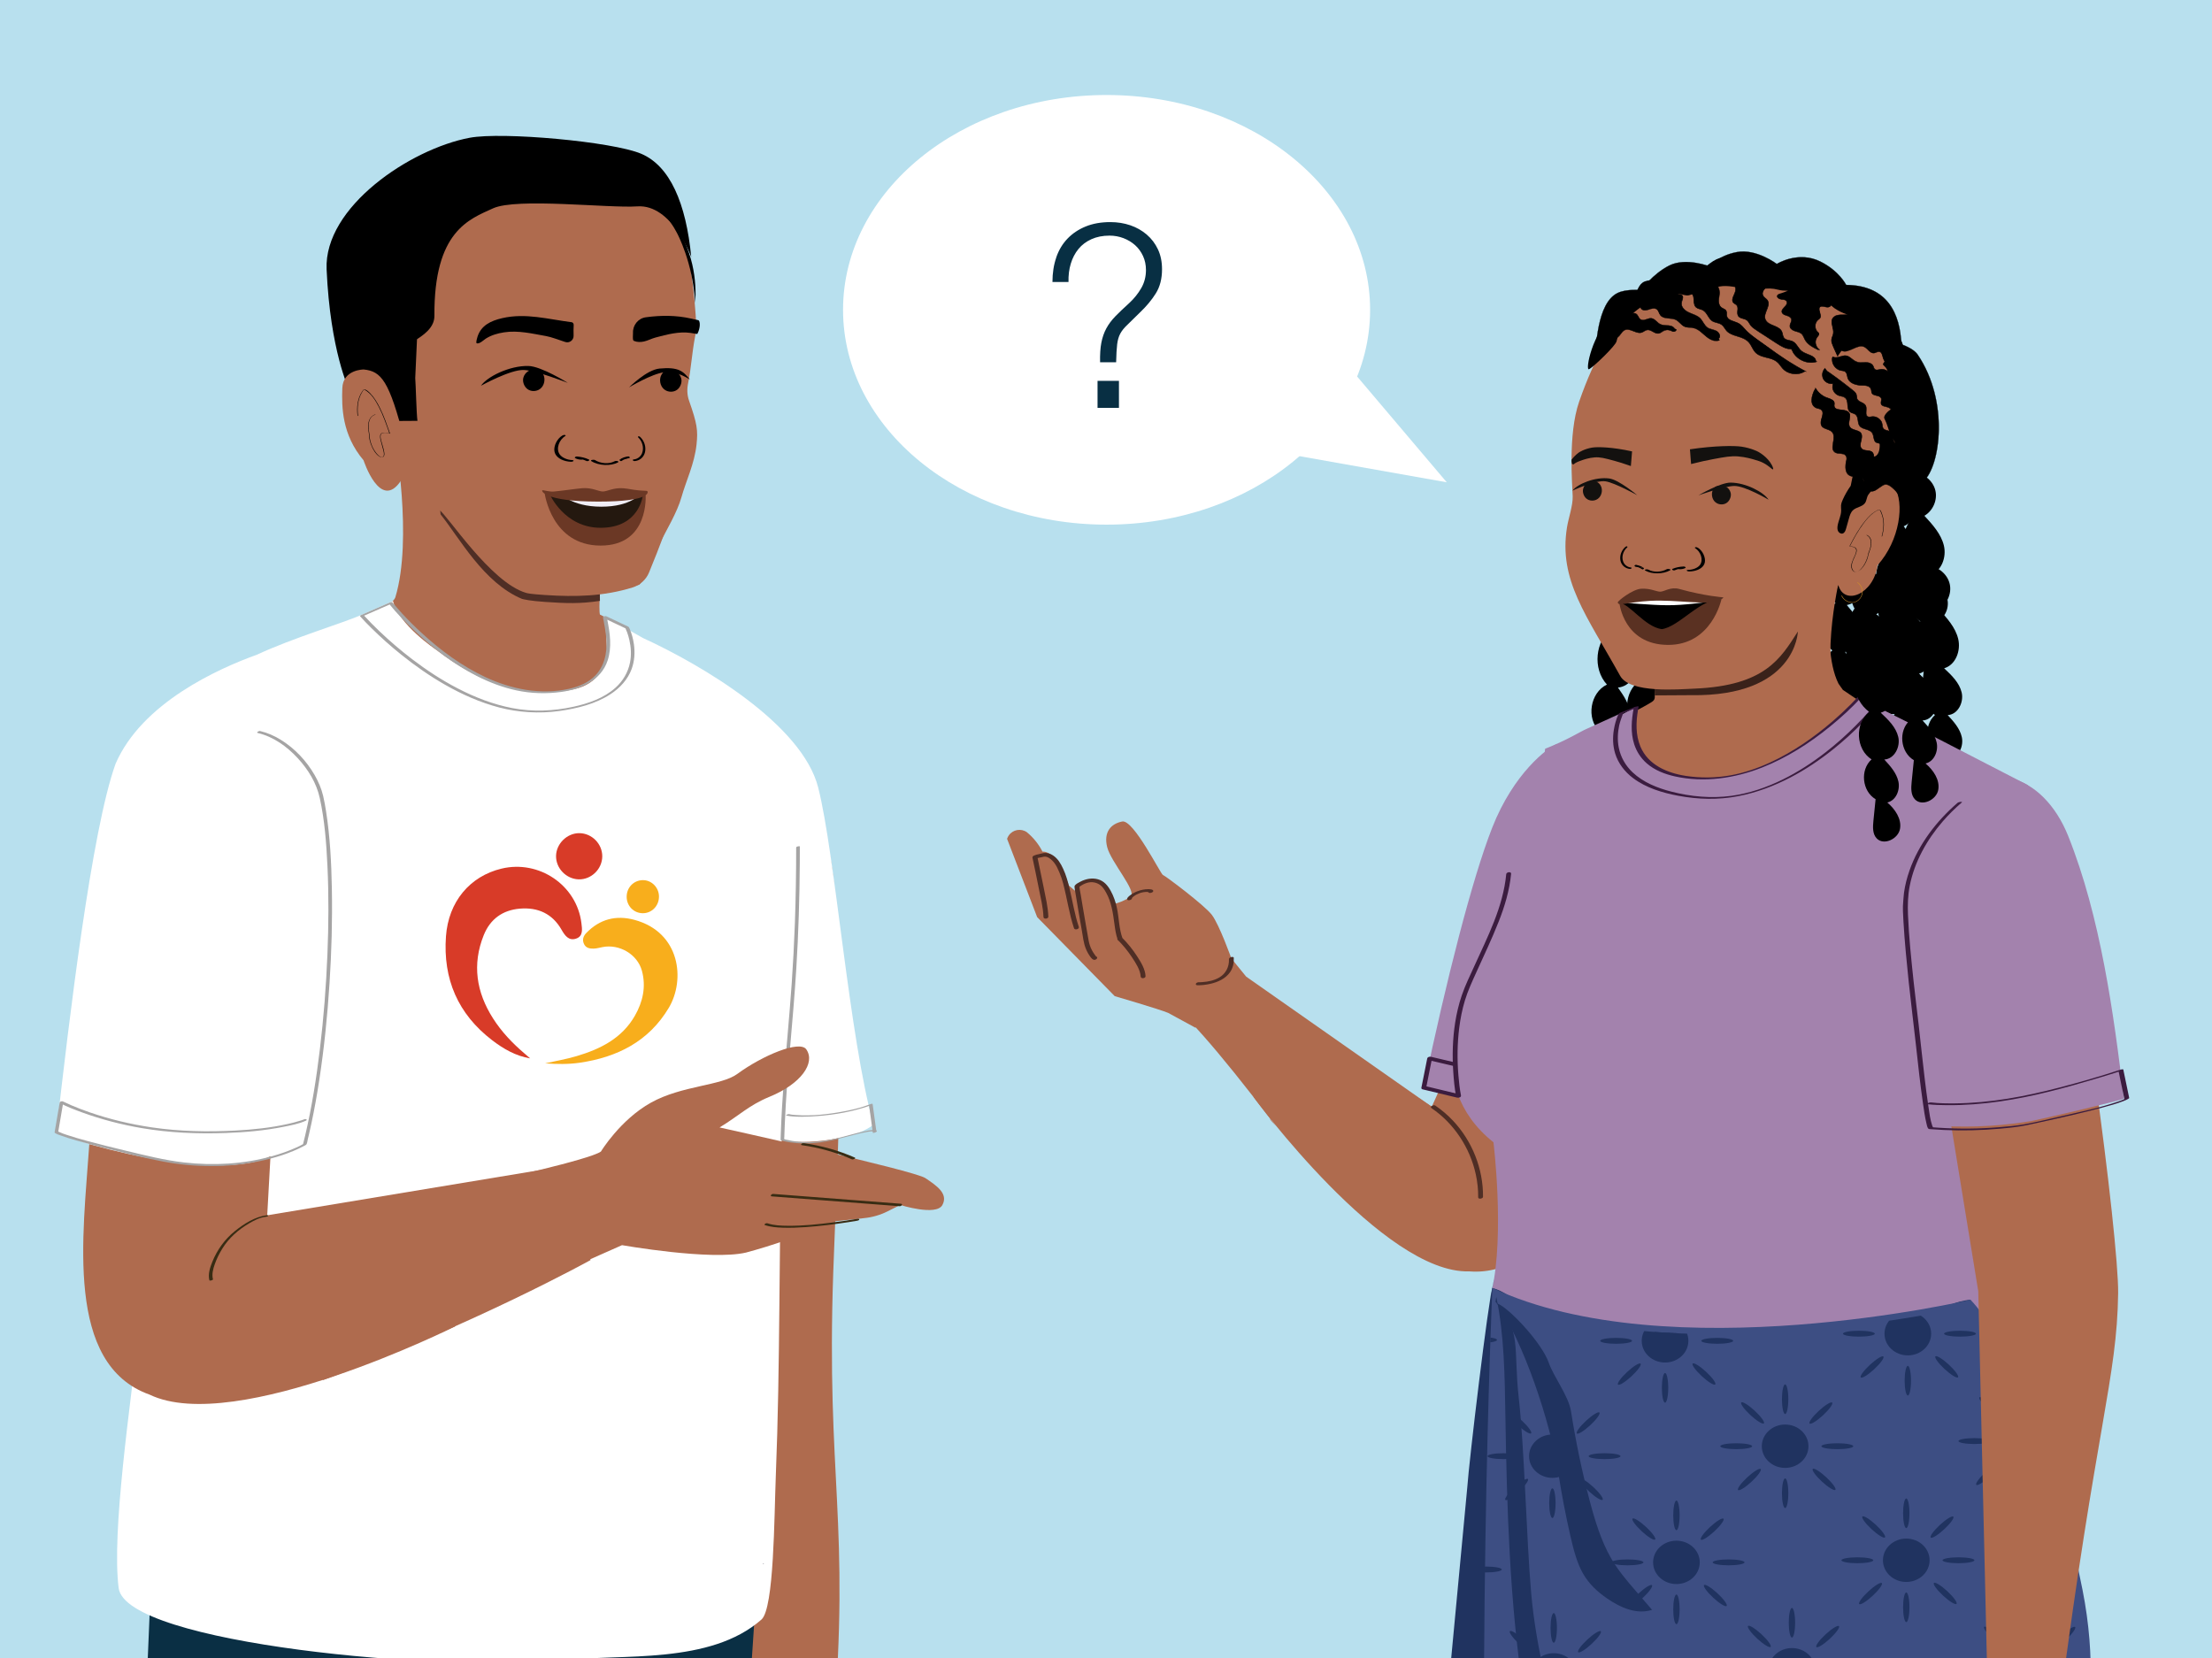 <?xml version="1.0" encoding="UTF-8"?>
<svg id="Layer_2" data-name="Layer 2" xmlns="http://www.w3.org/2000/svg" xmlns:xlink="http://www.w3.org/1999/xlink" viewBox="0 0 1334 1000">
  <rect x="0" y="0" width="1334" height="1000" fill="#808080" stroke="none"/>
  <defs>
    <style>
      .cls-1 {
        fill: #af6b4e;
      }

      .cls-1, .cls-2, .cls-3, .cls-4, .cls-5, .cls-6, .cls-7, .cls-8, .cls-9, .cls-10, .cls-11, .cls-12, .cls-13, .cls-14, .cls-15, .cls-16, .cls-17, .cls-18, .cls-19, .cls-20, .cls-21, .cls-22, .cls-23, .cls-24, .cls-25, .cls-26 {
        stroke-width: 0px;
      }

      .cls-2 {
        fill: #6b3825;
      }

      .cls-3 {
        fill: #ce8d2a;
      }

      .cls-4 {
        fill: #13110f;
      }

      .cls-5 {
        fill: #d83b28;
      }

      .cls-6 {
        fill: #24180f;
      }

      .cls-27 {
        clip-path: url(#clippath);
      }

      .cls-7 {
        fill: none;
      }

      .cls-8 {
        fill: #3a221a;
      }

      .cls-9 {
        fill: #082f43;
      }

      .cls-10 {
        fill: #3b1c3f;
      }

      .cls-28 {
        stroke: #000;
        stroke-miterlimit: 10;
        stroke-width: .14px;
      }

      .cls-28, .cls-12 {
        fill: #000;
      }

      .cls-11 {
        fill: #3d4e83;
      }

      .cls-13 {
        fill: #010101;
      }

      .cls-14 {
        fill: #f1eef7;
      }

      .cls-15 {
        fill: #203360;
      }

      .cls-16 {
        fill: #a5a4a4;
      }

      .cls-17 {
        fill: #382c13;
      }

      .cls-18 {
        fill: #825639;
      }

      .cls-19 {
        fill: #5a3122;
      }

      .cls-20 {
        fill: #0a2f44;
      }

      .cls-21 {
        fill: #b8e0ee;
      }

      .cls-22 {
        fill: #f8ae1c;
      }

      .cls-23 {
        fill: #a382ad;
      }

      .cls-24 {
        fill: #fff;
      }

      .cls-25 {
        fill: #4f2e25;
      }

      .cls-26 {
        fill: #131429;
      }
    </style>
    <clipPath id="clippath">
      <path class="cls-7" d="M1188.11,787.67s-181.73,42.6-288.32-7.1c0,0-43.51,967.84,122.71,1035.15,0,0,168.05,0,202.7-31.45,0,0,9.67-349.39,15.51-599.9,2.05-87.81,31.44-138.69,14.96-221.8-27.07-136.5-67.57-174.9-67.57-174.9Z"/>
    </clipPath>
  </defs>
  <rect class="cls-21" x="-44.38" y="-40.04" width="1405.56" height="1093.4" rx="12" ry="12"/>
  <path class="cls-1" d="M863.47,667.48l-111.97-78.48,4.52,72.72s78.26,106.7,130.07,105.07c48.92,3.67,66.92-61.83,84.01-108.65l-86.65-35.02-19.99,44.36"/>
  <path class="cls-1" d="M871.41,672.7c.69.5,1.39,1.01,2.09,1.51.57,3.38.82,6.83.8,10.28-.13,19.61-8.27,39.4-19.72,55.07-7.09,9.69-108.36-85.48-85.18-60.47-76.41-100.62-70.03-72.45-70.03-72.45l24.44-31.01,147.61,97.07Z"/>
  <path class="cls-1" d="M756.3,594.88l-13.68-16.8s-7.29-20.44-11.8-26.33c-4.51-5.89-28.13-23.62-29.5-24.05-1.36-.43-17.72-33.59-24.54-32.24-6.82,1.34-11.34,6.37-9.07,15.44,2.27,9.07,18.18,26.75,14.1,29.93-3.3,2.21-7,3.76-10.9,4.57,0,0-2.29-10.45-8.18-13.61-5.89-3.17-13.23,2.67-13.23,2.67l.98,4.59-5.91-5s-6.82-20.89-15.88-20.43c-2.31-4.51-5.52-8.49-9.43-11.71-3.55-2.47-8.44-1.59-10.91,1.96-.43.62-.77,1.31-1.01,2.03h0l18.14,47.23,46.77,47.65s26.75,7.82,32.2,10.09l16.42,8.93,35.42-24.95Z"/>
  <path class="cls-25" d="M682.58,541.5c.26.41-.14-.16.07.21-.04-.06.11-.12,0-.05-.06.04.13-.19.2-.28.12-.15-.04.04.05-.06.07-.07.14-.14.21-.2.18-.17.37-.33.56-.49.94-.75,2.12-1.35,3.27-1.8,1.27-.5,2.65-.82,4.02-.88.56-.02.99,0,1.41.08.03,0,.3.08.16.03s.08.05.1.05c.05,0-.03-.1-.03-.02.1.96,3.01.33,2.9-.78-.11-1.04-2.4-1.03-3.08-1.04-2.19,0-4.38.48-6.42,1.25-1.72.65-3.4,1.56-4.82,2.74-.58.48-1.82,1.5-1.29,2.36s3.33-.12,2.69-1.14h0Z"/>
  <path class="cls-25" d="M632.23,552.85c-.22-5.94-1.66-11.73-2.8-17.54-1.24-6.26-2.54-12.51-3.87-18.75l-.8,1.28c.99-.46,2.04-.52,3.08-.77,1.14-.28,2.1-.61,3.29-.29,1.85.51,3.55,2.16,4.69,3.63,1.3,1.67,2.19,3.71,3.02,5.64.96,2.23,1.73,4.51,2.34,6.85,2.34,8.94,3.6,18.15,6.52,26.92.45,1.36,3.35.57,2.9-.78-2.53-7.59-3.74-15.51-5.61-23.27-.97-4.04-2.06-7.99-3.82-11.77-1.49-3.2-3.13-6.09-6.13-8.1-1.67-1.12-3.58-1.68-5.59-1.42-.99.13-1.92.49-2.9.66-1.08.2-2.09.44-3.09.91-.48.22-.92.72-.8,1.28,1.31,6.12,2.59,12.24,3.8,18.38,1.13,5.73,2.62,11.49,2.83,17.34.06,1.55,2.99,1.14,2.94-.2h0Z"/>
  <path class="cls-25" d="M690.86,588.76c-.22-4.29-2.74-8.35-5-11.87-2.65-4.14-5.75-7.97-9.23-11.45-.89-.89-3.58-.07-2.65,1.3l.27.4c.66.97,3.25.23,2.77-1.04-2.22-5.91-2.13-12.44-3.45-18.57-.77-3.56-1.95-7.03-3.71-10.22-1.79-3.25-4.04-5.97-7.74-7.01-3.51-.98-7.34-.25-10.53,1.43-1.04.55-2.59,1.3-3.33,2.27-.29.38-.26.77-.22,1.21.08,1.08.32,2.16.5,3.22,1.25,7.6,2.53,15.19,3.89,22.77.66,3.67,1.01,7.59,2.44,11.05.77,1.86,1.78,3.68,3.03,5.26.82,1.04,2,1.97,3.3.94,1.54-1.22-.77-2.35-1.95-1.41l-.04.03,1.46-.39c.52.03.38.15.04-.24-.21-.24-.4-.51-.58-.77-.58-.8-1.11-1.65-1.58-2.52-.97-1.79-1.63-3.76-2-5.77-.6-3.28-1.17-6.56-1.74-9.84-.67-3.8-1.32-7.6-1.96-11.4-.36-2.12-.71-4.24-1.06-6.36-.29-1.78-.76-3.62-.83-5.41l-.5.8c2.45-1.82,5.3-3.31,8.45-3.09,1.7.12,3.34.75,4.7,1.77,1.49,1.12,2.48,2.79,3.4,4.39,3.35,5.88,4.21,12.6,5.1,19.2.43,3.19.88,6.41,2.02,9.43l2.77-1.04-.27-.4-2.65,1.3c3.27,3.27,6.21,6.85,8.75,10.71,2.19,3.33,4.97,7.53,5.18,11.5.08,1.57,3.01,1.17,2.94-.19h0Z"/>
  <path class="cls-25" d="M663.97,612.15l.05.24"/>
  <path class="cls-25" d="M722.08,594.22c2.65.07,5.36-.29,7.94-.88,4.49-1.02,9.05-3.1,11.77-6.96,1.8-2.55,2.39-5.61,2.27-8.69-.04-1.07-2.94-.45-2.9.78.18,4.74-1.94,8.86-6.08,11.2-3.01,1.7-6.34,2.37-9.81,2.64-.34.03-.68.05-1.02.06-.13,0-.27.01-.4.02-.36.02.3,0-.04,0-.22,0-.44,0-.66,0-.64-.02-1.58.2-1.9.83s.27.98.82,1h0Z"/>
  <ellipse class="cls-24" cx="667.35" cy="186.86" rx="158.93" ry="129.56"/>
  <polygon class="cls-24" points="806.95 213.51 872.51 290.88 772.36 273.11 806.95 213.51"/>
  <path class="cls-9" d="M637,155.23c1.54-4.46,3.82-8.25,6.84-11.37,3.02-3.12,6.69-5.56,10.99-7.3,4.3-1.74,9.22-2.61,14.76-2.61,4.3,0,8.32.64,12.07,1.92,3.74,1.28,7.04,3.15,9.91,5.61,2.87,2.46,5.12,5.43,6.76,8.92,1.64,3.49,2.46,7.48,2.46,11.99,0,5.74-1.26,10.61-3.77,14.6-2.51,4-5.71,7.84-9.61,11.53-3.18,3.18-5.71,5.66-7.61,7.46-1.9,1.79-3.3,3.56-4.23,5.3-.92,1.74-1.54,3.87-1.84,6.38-.31,2.51-.51,6.12-.62,10.84h-9.68c-.1-4.71.15-8.66.77-11.83.62-3.17,1.61-6.04,3-8.61,1.38-2.56,3.23-5.02,5.53-7.38,2.31-2.36,5.1-5.02,8.38-7.99,2.87-2.66,5.25-5.63,7.15-8.92,1.89-3.28,2.84-6.92,2.84-10.91,0-3.07-.59-5.89-1.77-8.45-1.18-2.56-2.77-4.74-4.76-6.53-2-1.79-4.33-3.2-6.99-4.23-2.67-1.02-5.48-1.54-8.45-1.54-4.1,0-7.74.72-10.91,2.15-3.18,1.44-5.79,3.41-7.84,5.92-2.05,2.51-3.59,5.46-4.61,8.84-1.03,3.38-1.49,7.07-1.38,11.07h-9.68c0-5.43.77-10.38,2.31-14.83ZM674.81,229.7v16.29h-12.91v-16.29h12.91Z"/>
  <path class="cls-1" d="M441.44,429.23c6.34,2.82,47.01,29.87,57.64,79.32,13.4,62.33,5.64,195.24,3.45,258.33-4.37,125.83,10.4,150.49-.08,276.17l-96.15-11.43s43.27-328.52,23.3-397.98c-19.97-69.46,11.84-204.42,11.84-204.42Z"/>
  <path class="cls-1" d="M238.09,264.23s11.03,60.63.34,95.99c-1.71,5.67-29.83,20.93-29.83,20.93l8.33,8.74c7.19,7.55,20.8,13.53,30.57,17.16,48.65,18.05,116.63,20.67,137.57-9.57l-13.41-21.79-9.86-5.04c-1.72-6.77,4.8-66.64,4.8-66.64"/>
  <path class="cls-20" d="M91.84,935.08l-3.46,82.7c-.98,55.13,10.91,92.89,26.15,145.88l32.35,243.46s-.16,97.34-9.93,177.77c-8.5,69.73,13.47,224.38,13.47,224.38l24.18,4.58c21.84,4.14,44.18,4.96,66.26,2.42l47.4-5.46,44.71-441.99,32.77-272.11,44.93-151.84-318.83-9.78Z"/>
  <path class="cls-20" d="M457.76,935.08l-30.96,466.72c-.02,19.52-7.84,37.23-16.8,131.17l-17.03,160.06-6.13,99.04-13.75,2.37c-18.89,3.8-38.22,5.01-57.44,3.6l-42.11-1.72,46.7-852.05,137.52-9.2Z"/>
  <path class="cls-24" d="M366.26,394.89c-2.33,8.62-6.32,18.86-23.13,21.39-25.12,3.78-49.54-1.1-80.28-24.53,0,0-22.56-15.12-25.81-29.23l-18.55,8.13c-11.71,5.17-41.8,14.08-63.66,24.26-23.24,8.36-69.31,29.03-85.14,65.76-14.49,40.23-28.03,154.21-35.7,222.1,19.04,7.11,37.83,14.65,58.4,15.84,1.12.06,3.02,2.92,4.4,3.01-5.37,40.38-9.88,74.96-12.27,95.18-6.21,52.56-17.22,127.31-12.96,160.97,4.27,33.66,196.84,51.11,267.97,43.48,35.55-3.81,88.83,2.77,119.71-24.5,7.64-6.75,7.65-61.99,8.64-86.77,2.71-67.63,1.8-135.46,3.57-203.15,2.9,2.82,20.14,2.12,29.76.43,14.66-2.58,20.47-5.17,25.6-8.94-14.83-53.03-23.05-162.71-33.39-203.39-9.69-38.1-70.08-73.83-105.63-90.12l-20.53-11.62s-2.8-1.58-2.23.37"/>
  <path class="cls-18" d="M235.65,289.02c0,.13.03.24.04.36-.05-.15-.08-.28-.04-.36Z"/>
  <path class="cls-1" d="M323.48,360.22l41.23-2.39,20.53-5.1c2.1,0,10.76-21.35,12.13-24.06,4.26-8.42,11.08-19.75,13.62-28.85,2.72-9.75,7.85-20.09,9.08-31.79.9-8.57.37-12.44-4.49-26.28-1.24-3.52-1.34-7.04-.55-10.86,1.7-8.04,2.17-17.43,4.21-28.2.16-.85,1.07-4.94.71-5.86,0,0-1.96-44.79-10.37-60.63-8.41-15.84-17.65-22.94-29.48-25.73-11.84-2.8-46.53,0-46.53,0l-48.14-5.94-40.41,20.98-19.75,49.97,4.11,57.47,7.15,51.27"/>
  <path class="cls-25" d="M344.22,345.53c-.33.22-22.12-2.14-22.54-2.17l-11.31-5.09s-.05-.04-.07-.05c-1.01.41-2.21.5-3.57.06-7.07-2.28-13.27-6.08-19.24-10.43-5.37-3.91-11.69-15.98-17.8-18.7-2.89-1.28-1.9-2.18-4.36-3.97.23.64.17,4.45.41,5.09,11.25,13.99,25.85,41.27,49.09,50.94,1.13.28,4.7,1.21,14.2,1.84,12.45.82,20.65,1.2,32.78-.66.07-8.77-.71-19.15-.78-27.93-4.47,0-4.43,2.91-16.81,11.08Z"/>
  <path class="cls-12" d="M325.12,223.19c-2.64-1.36-5.73-.18-7.46,1.36-.41.36-1.5,1.39-2.01,3.13-.65,2.22.24,4.73,1.64,6.26,1.86,2.04,4.96,2.39,7.34,1.27,3.23-1.51,4.27-5.4,3.46-8.22-.15-.52-.84-2.69-2.98-3.8"/>
  <path class="cls-12" d="M401.31,223.61c2.64-1.37,5.73-.19,7.46,1.34.41.36,1.5,1.38,2.01,3.12.66,2.22-.23,4.74-1.62,6.27-1.86,2.05-4.96,2.4-7.34,1.29-3.23-1.5-4.29-5.38-3.49-8.21.15-.52.84-2.7,2.97-3.81"/>
  <path class="cls-12" d="M379.35,233.65s10.62-10.65,18.4-11.37c11.36-1.06,14.27,1.49,18.3,6.69,0,0-7.44-5.43-15.42-4.47-7.63.92-21.28,9.14-21.28,9.14Z"/>
  <path class="cls-12" d="M342.45,230.93s-15.93-10.02-23.75-10.21c-11.4-.28-24.98,6.47-28.64,11.93,0,0,17.9-9.92,25.92-9.51,7.67.39,26.47,7.79,26.47,7.79Z"/>
  <path class="cls-12" d="M344.95,194.36c1.48.72.94,1.85.93,4.58,0,.87.02,2.2.04,3.61.05,2.62-2.52,4.54-5.01,3.72-4.47-1.47-8.46-3.02-11.55-3.57-8.36-1.48-16.92-3.58-25.38-2.26-4.05.63-7.6,1.68-10.98,3.77-1.07.66-3.94,3.52-5.54,2.79-.65-.3.42-3.64.53-3.98,2.19-6.73,7.9-9.53,14.88-11.14,14.23-3.27,27.6.65,42.07,2.48"/>
  <path class="cls-12" d="M421.23,193.13s-4.25-.95-4.28-.96c-9.18-2.1-18.3-2.05-27.44-.82-4.63.62-7.98,4.77-7.76,9.44,0,.03,0,.05,0,.08.04.93-.34,3.76.26,4.5.12.14.29.22.46.29,1.85.76,3.95.73,5.9.3,2.42-.54,4.57-1.77,6.96-2.39,6.84-1.8,14.03-3.79,21.08-2.79.56.08,3.57.56,4.11.67,2.05-3.85,1.72-7.76.71-8.31Z"/>
  <g>
    <path class="cls-13" d="M370.61,278.22c-3.33,1.79-8.42,1.38-11.78-.74-.75-.47-3.23-.01-2.18.65,4.44,2.8,11.74,3.06,16.04.74.43-.23.35-.57-.19-.75-.56-.19-1.44-.15-1.89.09"/>
    <path class="cls-13" d="M355.2,277.16c-2.24-1.08-4.76-1.65-7.27-1.84-.37-.03-.84.12-1.11.36-.21.19-.26.45.02.61,1.16.68,2.63.96,3.99.93.43,0,.99-.12,1.23-.49.22-.35-.19-.57-.52-.57-1.12.02-2.26-.2-3.22-.76-.37.33-.73.65-1.09.97,2.24.17,4.49.7,6.49,1.67.4.19.97.07,1.33-.15.27-.16.55-.54.15-.74"/>
    <path class="cls-13" d="M345.24,277.49c-2.94-.07-6.39-1.37-7.83-3.63-2.18-3.41-.16-8.7,3.5-10.88.4-.24.19-.54-.22-.63-.53-.12-1.15.09-1.57.33-3.19,1.91-5.25,6.23-4.77,9.43.45,2.99,3.26,5.07,6.78,5.94,1.04.25,2.16.43,3.25.46.44,0,1.24-.13,1.46-.48.22-.36-.19-.52-.6-.53"/>
    <path class="cls-13" d="M375.99,276.69c-.16-.35.13-.57.37-.57.79.02,1.6-.21,2.28-.77.26.32.52.65.78.97-1.59.18-3.18.71-4.59,1.69-.28.19-.69.07-.94-.15-.19-.16-.39-.54-.11-.74"/>
    <path class="cls-13" d="M373.77,277.13c1.59-1.09,3.36-1.66,5.14-1.86.26-.03.6.11.79.36.15.19.18.45-.01.61"/>
    <path class="cls-13" d="M382.08,277.09c1.91-.08,4.15-1.39,5.09-3.65,1.41-3.41.09-7.46-2.3-9.64-.26-.24-.12-.54.14-.63.34-.12.75.08,1.02.33,2.08,1.9,3.43,4.98,3.12,8.18-.29,2.99-2.11,5.08-4.39,5.95-.68.26-1.4.43-2.12.46-.29.01-.81-.12-.95-.48-.14-.36.12-.52.39-.53"/>
  </g>
  <path class="cls-2" d="M361.89,299.09c-12.75-.02-33.41-1.55-33.41-1.55,0,0,4.12,31.47,33.69,31.51,29.56.05,27.18-30.62,27.18-30.62,0,0-14.7.68-27.45.66Z"/>
  <path class="cls-6" d="M362.01,299.09c-6.06,0-30.5-1.07-30.5-1.07,0,0,8.72,20.26,30.65,20.3,23.77.04,25.58-19.89,25.58-19.89l-25.72.66Z"/>
  <path class="cls-14" d="M362.13,298.41c-6.06,0-24.51-1.06-24.51-1.06,0,0,6.78,8.22,24.96,8.25,18.19.03,23.83-7.98,23.83-7.98l-24.28.79Z"/>
  <path class="cls-2" d="M390.18,296.1c-.62-.16-1.61-.05-4.51-.31-4.85-.44-6.21-1.02-9.72-1.31-6-.49-9.81,1.95-12.41,1.95-2.61,0-6.41-2.46-12.41-1.99-3.51.27-12.21,1.58-17.06,2-2.91.25-6.32-.92-6.94-.76-.86.22.8,6.79,33.57,6.84,32.77.05,30.34-6.2,29.48-6.42Z"/>
  <path class="cls-26" d="M460.39,943.34c.24,0,.34-.31.04-.31-.24,0-.34.31-.04.31h0Z"/>
  <path class="cls-16" d="M480.15,511.06c0,15.29-.23,30.58-.78,45.86-.44,12.13-1.08,24.25-1.92,36.36-.72,10.3-1.58,20.59-2.47,30.88-.83,9.58-1.67,19.15-2.38,28.74-.75,10.17-1.35,20.34-1.71,30.53-.05,1.37-.09,2.74-.14,4.12l.06.07c1.81.7,3.77,1.05,5.68,1.35,5.27.82,10.66.81,15.96.29,8.03-.78,15.64-3.09,23.42-5.04,2.41-.61,4.84-1.19,7.3-1.6,1.04-.18,2.07-.36,3.04-.28.37.03.55.28.25.53l2.07-.39c-.76-5.54-1.51-11.08-2.27-16.62-.06-.42-1.53.09-1.71.17-.08.03-.16.07-.23.1-.24.1.19-.07-.11.05-.14.06-.29.11-.43.17-.95.36-1.91.69-2.88,1-3.79,1.21-7.68,2.12-11.58,2.86-9.56,1.81-19.63,3.01-29.37,2.29-1.3-.1-2.66-.19-3.92-.53-.45-.12-1.12.08-1.52.29-.19.1-.74.41-.28.53,1.16.31,2.4.4,3.59.51,3.7.33,7.44.26,11.15.07,10.55-.54,21.25-2.08,31.38-5.16,1.84-.56,3.69-1.14,5.46-1.91l-1.71.17c.76,5.54,1.51,11.08,2.27,16.62.07.51,1.87-.22,2.07-.39,1.18-.97-.68-1.22-1.39-1.21-2.35.03-4.73.59-7.01,1.1-5.21,1.16-10.31,2.75-15.5,3.99-8.66,2.06-17.87,2.99-26.71,1.52-1.04-.17-2.08-.38-3.1-.64-.45-.11-1.32-.19-1.69-.49.03.02-.1.01-.13-.05-.07-.12.09-.99.09-1.21.02-.63.04-1.27.06-1.9.07-2.07.15-4.13.24-6.2.66-15.28,1.86-30.53,3.18-45.78,1.38-15.96,2.77-31.92,3.76-47.91,1.31-21.21,1.95-42.46,2.09-63.71.02-3.24.03-6.48.03-9.72,0-.31-2.17-.01-2.17.58h0Z"/>
  <path class="cls-12" d="M210.49,234.85s-11.34-23.18-13.52-72.39c-1.67-37.64,50.5-72.64,86.26-79.37,19.66-3.7,86.07,2.29,103.43,9.63,17.36,7.35,27.07,29.79,30.21,62.3,0,0-11.56-32.01-32.56-30.55-17.13,1.19-72.71-5.36-86.99,1.19-14.28,6.55-35.7,13.67-35.34,64.83.1,13.94-25.11,18.97-31.74,27.6-6.63,8.63-19.74,16.76-19.74,16.76Z"/>
  <path class="cls-12" d="M250.42,227.99c.35,4.34.73,21.6,1.33,25.82l-22.74.15c-7.25-14.71-15.95-32.02-18.66-35.94-4.24-6.13-5.7-36.36-6.25-47.73l-.12-2.45c-.56-10.91,9.53-28.52,26.99-47.11,19.21-20.46,53.96-32.7,88.51-31.17,3.28.15,6.57.41,9.74.79,30.07,3.6,55.36,17.73,75.14,42.01,14.27,17.51,15.74,37.88,14.93,50.36-1.5-24.53-10.69-41.6-11.08-42.31-8.71-16.49-19.35-21-26.74-21.89-6.45-.77-11.22,1.06-12.17,1.46-7.24,1.81-17.93,1.09-25.64.16-5.75-.69-10.32-1.55-11.56-1.79-3.94-2.55-9.78-4.35-16.92-5.2-16.59-1.98-40.44,1.51-45.19,8.82-5.26,8.11-16.83,36.81-16.73,43.44"/>
  <path class="cls-1" d="M241.77,289.94c-12.47,18.65-22.51-12.31-22.51-12.31-13.1-15.51-13.21-32.13-12.82-43.5.39-11.37,12.9-11.29,12.9-11.29,10.63,1.08,15.41,6.75,24.54,42.5"/>
  <path class="cls-12" d="M226.35,249.93c-3.7,1.1-4.53,4.95-4.32,8.39.06,1,.29,1.95.41,2.93.18,1.41.17,2.79.49,4.19.35,1.52.87,3,1.54,4.4.94,1.95,2.22,4.04,4.03,5.3.74.52,1.81,1,2.65.39.89-.65.69-2.03.54-2.96-.3-1.88-.93-3.69-1.42-5.52-.38-1.42-1.32-4.02-.36-5.38.81-1.15,3.86-.29,5.05-.16.05,0,.27-.03.24-.11-1.86-5.26-3.62-10.54-6.15-15.53-1.54-3.05-3.32-6.13-5.72-8.6-.89-.91-2.04-2.03-3.32-2.39-.79-.22-1.1.5-1.53,1.12-2.98,4.27-3.46,9.81-2.84,14.84,0,.08.31.02.3-.08-.58-4.72-.19-9.8,2.3-13.97.36-.61.82-1.48,1.41-1.91-.24.18-.17-.03.15.15,4.09,2.25,6.56,6.31,8.67,10.38,2.67,5.15,4.49,10.63,6.43,16.08l.24-.11c-1.23-.13-2.5-.37-3.74-.41-.84-.03-1.62.26-1.95,1.09-.48,1.21-.05,2.78.23,3.98.41,1.75.98,3.46,1.4,5.21.26,1.09.87,3.01.1,4.02-1.24,1.62-3.78-1.39-4.47-2.29-1.63-2.11-2.75-4.64-3.39-7.23-.43-1.73-.39-3.48-.71-5.21-.68-3.71-.61-9.16,3.78-10.46.17-.05.14-.18-.03-.12h0Z"/>
  <path class="cls-1" d="M380.66,337.53c-.28-.03-.55-.13-.79-.28-4.44-2.83-4.81-4.46-6.97-4.93-.5-.11-.75-.28-2.3-.47-6.2-.75-9.98-1.33-26.39,9.5-.33.22-22.11-2.14-22.54-2.17l-11.31-5.09c-1.9-1.13-44.58-35.75-44.58-35.75-.66-1.17-8.41-9.45-8.73-10.57-.13-.06-.26-.14-.4-.18-.05-.02-.16-.06-.27-.11-.02.07-.04.17-.06.23-.07.48-.05.99-.01,1.48.13,2.12.64-11.65,1.32-9.63,1.03,3.1,1.78,7.24,2.69,10.35.32,1.1,4.09,16.47,4.5,17.54,4.84,2.89,30.94,43.78,52.43,50.12,1.13.28,2.29.69,11.79,1.31,17.83,1.17,35.02.84,52.44-4.57,4.55-1.41,8.17-4.74,9.93-9.01,5.02-12.2,16.08-39.33,18.6-57.45-4.66,10.56-14.48,33.19-21.26,48.6-.21.47-6.96.96-7.52,1.14"/>
  <path class="cls-16" d="M234.63,364.13c4.52,5.68,9.68,10.92,14.93,15.92,11.3,10.76,23.88,20.43,37.81,27.55,7.65,3.91,15.76,7.02,24.18,8.81,8.85,1.88,18.04,2.14,27,.9,11.74-1.63,23.87-6.87,27.88-18.91,2.65-7.96,1.44-16.51-.18-24.55-.13-.66-.27-1.32-.39-1.98-.65.26-1.31.53-1.96.79,2.8,1.32,5.59,2.64,8.39,3.97,1.49.7,2.97,1.4,4.46,2.11.16.07.32.17.48.23.2.07.07.13-.09-.15.02.04.05.09.07.14.23.78.67,1.54.95,2.3.55,1.51,1.01,3.05,1.37,4.62,1.03,4.47,1.29,9.14.42,13.65-1.15,5.93-4.28,11.22-8.77,15.25-7.02,6.3-16.35,9.5-25.41,11.48-12.2,2.66-24.56,3.16-36.84.8-11.45-2.2-22.44-6.46-32.78-11.81-9.71-5.02-18.89-11.04-27.58-17.67-6.85-5.23-13.41-10.84-19.65-16.79-3.19-3.04-6.32-6.16-9.28-9.43-.13-.15-.26-.29-.4-.44l-.6.81c5.8-2.54,11.61-5.07,17.41-7.61,1.39-.61.11-1.21-.83-.8-5.8,2.54-11.61,5.07-17.41,7.61-.25.11-.91.46-.6.81,2.12,2.41,4.39,4.69,6.66,6.95,5.76,5.7,11.82,11.09,18.13,16.16,8.37,6.72,17.21,12.89,26.54,18.21,10.23,5.83,21.11,10.64,32.52,13.63s24.1,3.84,36.31,2.11c10.66-1.51,21.75-4.19,30.86-10.17,5.64-3.7,10.37-8.78,12.71-15.19,1.74-4.76,2.06-9.95,1.34-14.95-.46-3.19-1.3-6.36-2.57-9.33-.29-.69-.4-1.03-1.1-1.36-3.39-1.6-6.79-3.21-10.18-4.81-.94-.44-1.88-.89-2.81-1.33-.44-.21-2.1.07-1.96.79,1.42,7.44,2.95,14.94,1.53,22.52-.86,4.6-2.83,8.93-6.07,12.33-4.21,4.42-10.03,6.81-15.89,8.12-17.12,3.82-34.94.26-50.59-7.08-14.14-6.64-26.9-16.06-38.38-26.6-4.14-3.8-8.13-7.77-11.94-11.91-1.87-2.03-3.6-4.17-5.44-6.22-.08-.09-.16-.2-.24-.3-.43-.54-2.52.2-2.03.83Z"/>
  <path class="cls-1" d="M160.96,736.52l2.16-39.17c-11.84,6.09-43.54,10.96-109.26-7.3-3.73,55.21-14.94,132.78,36.35,151.07,51.85,24.97,184.16-41.09,184.16-41.09l32.44-88.45-145.86,24.93Z"/>
  <path class="cls-16" d="M155.46,442.08c9.35,2.21,17.56,8.11,24,15.08s11.38,15.05,13.38,24.13c2.96,13.46,3.99,27.38,4.64,41.12.83,17.72.7,35.49-.02,53.22-.77,19.06-2.25,38.09-4.53,57.03-2.1,17.49-4.84,34.94-8.87,52.09-.44,1.87-.89,3.73-1.37,5.58l.41-.46c-1.63.97-3,1.59-4.86,2.42-4.58,2.04-9.32,3.68-14.14,5.03-17.2,4.8-35.38,5.8-53.09,3.77-11.84-1.35-23.41-4.28-34.98-7.05-7.86-1.88-15.7-3.82-23.5-5.94-4.14-1.13-8.28-2.29-12.34-3.66-1.55-.52-3.14-1.04-4.6-1.78-.13-.07-.26-.16-.4-.21-.21-.09-.15-.05-.08-.04-.02,0-.05-.05-.07-.06-.09-.07.02.38.08.27.08-.16.07-.43.1-.61.9-5.28,1.8-10.55,2.7-15.83l.26-1.5c-.65.22-1.3.44-1.95.66,4.29,2.22,8.87,3.97,13.4,5.62,11.62,4.23,23.65,7.33,35.84,9.42,16.77,2.86,33.79,3.54,50.77,2.94,11.72-.41,23.47-1.44,34.98-3.77,4.29-.87,8.96-1.73,12.99-3.53.05-.02.1-.04.15-.06,1.4-.59.12-1.31-.86-.9-.2.08-.41.16-.61.24-.24.09-.49.18-.74.26.26-.09-.1.04-.25.08-.21.07-.42.14-.63.2-2.49.8-5.04,1.44-7.59,2.02-10.39,2.33-21.06,3.44-31.67,4-16.76.88-33.68.55-50.29-1.89-12.77-1.88-25.41-4.87-37.62-9.09-3.71-1.28-7.39-2.68-11.01-4.23-1.66-.71-3.26-1.55-4.92-2.25-.07-.03-.15-.07-.22-.11-.49-.25-1.84,0-1.95.66-.83,4.84-1.65,9.67-2.48,14.51l-.5,2.91c-.05.27-.16.57,0,.82.07.12.26.19.38.27.89.61,2.05.95,3.05,1.32,3.13,1.16,6.35,2.11,9.56,3.04,6.47,1.87,12.99,3.54,19.52,5.17,10.89,2.7,21.82,5.52,32.86,7.58,19.06,3.55,38.78,3.78,57.8-.17,9.35-1.94,18.78-4.8,27.24-9.3.5-.26,1.19-.53,1.46-1.04.43-.81.51-2.03.73-2.92.26-1.04.5-2.09.75-3.14.48-2.04.93-4.08,1.37-6.13,1.89-8.79,3.46-17.66,4.82-26.55,2.95-19.3,4.92-38.76,6.17-58.24,1.23-19.02,1.77-38.1,1.41-57.17-.29-15.58-1.08-31.27-3.51-46.68-.48-3.04-1.01-6.08-1.71-9.08-1.03-4.48-2.89-8.74-5.18-12.72-4.93-8.56-12.01-16.07-20.43-21.27-3.87-2.39-8.06-4.23-12.48-5.27-.7-.16-2.56.9-1.33,1.19h0Z"/>
  <path class="cls-1" d="M290.65,788.42l84.46-37.44s53.49,9.43,74.79,4.46c15.34-4.14,34.61-10.39,48.8-18.35l22.3-2.41c4.96-.47,9.79-1.86,14.25-4.09l7.69-3.85s21.69,6.86,25.39.02c3.7-6.84-3.41-11.62-10.31-16.25-6.9-4.63-124.07-30.53-124.07-30.53,11.68-7.04,17.49-13.27,29.96-18.43,19.19-7.79,28.02-20.47,22.35-28.66-3.98-5.75-26.52,3.73-41.61,14.81-9.81,7.21-33.46,6.95-52.06,17.31-18.61,10.36-30.2,29.51-30.2,29.51-6.95,4.94-66.16,17.85-66.16,17.85-.31,1.58-5.57,76.03-5.57,76.03Z"/>
  <path class="cls-17" d="M543.33,726c-8.67-.67-17.34-1.33-26.02-2-13.83-1.06-27.65-2.13-41.48-3.19-3.18-.24-6.35-.49-9.53-.73-1-.08-2.25,1.36-.78,1.48,8.67.67,17.34,1.33,26.02,2,13.83,1.06,27.65,2.13,41.48,3.19,3.18.24,6.35.49,9.53.73,1,.08,2.25-1.36.78-1.48h0Z"/>
  <path class="cls-17" d="M517.28,735.04c-4.86.86-9.75,1.56-14.64,2.19-9.1,1.17-18.3,2.14-27.48,2.05-4.02-.04-8.3-.15-12.15-1.45-.48-.16-1.11-.09-1.54.21-.23.16-.71.66-.19.83,3.41,1.16,7.09,1.44,10.67,1.57,4.66.17,9.34-.03,13.99-.35,8.6-.6,17.17-1.67,25.69-2.99,1.78-.28,3.57-.56,5.34-.87.34-.06,1.21-.26,1.24-.73s-.59-.51-.93-.45h0Z"/>
  <path class="cls-1" d="M151.79,734.5c-.93.2-1.86.4-2.8.6-2.1,3.17-3.91,6.56-5.44,10.08-8.7,19.96-9.35,43.71-4.77,64.76,2.83,13.03,47.63,11.88,56.18,22.37,91.24-33.55,161.15-72.32,161.15-72.32l-10.85-57.54-193.48,32.06Z"/>
  <path class="cls-17" d="M161.12,732.94c-7.18.77-14.08,5.19-19.56,9.63-6.07,4.92-10.56,11.18-13.5,18.42-1.37,3.38-2.75,7.49-1.79,11.15.14.52,2.31-.05,2.17-.58-.79-3.01.08-6.28,1.09-9.13,1.16-3.32,2.76-6.5,4.61-9.48,3.89-6.31,9.62-11.3,15.97-15.05,3.04-1.79,6.53-3.64,10.09-4.02.35-.04,1.29-.15,1.45-.53s-.13-.44-.52-.4h0Z"/>
  <g>
    <path class="cls-5" d="M319.72,638.33c-8.73-1.46-16.12-5.75-22.94-10.97-20.61-15.79-29.69-36.92-27.83-62.64,1.51-20.86,14.37-36.23,33.46-40.83,22.64-5.46,45.41,9.97,48.22,32.83.43,3.51,1.21,7.92-3.23,9.38-4.35,1.44-6.68-1.73-8.74-5.35-5.52-9.69-14.26-13.65-25.16-12.73-10.42.88-17.89,6.31-21.78,16.01-7.07,17.64-4.46,34.35,5.58,50.13,5.17,8.13,11.74,15.02,19.04,21.24,1.13.96,2.25,1.95,3.37,2.92Z"/>
    <path class="cls-22" d="M328.8,641.31c6.27-1.41,12.63-2.48,18.78-4.3,14.38-4.25,27.45-10.69,35.29-24.39,4.82-8.42,6.84-17.5,4.27-27.07-2.68-9.97-13.6-16.38-23.8-14.34-1.78.36-3.56.87-5.36.91-2.29.05-4.62-.31-5.78-2.77-1.19-2.53-.46-4.74,1.36-6.63,8.11-8.4,17.95-10.95,29.07-7.94,27.68,7.49,30.78,36.2,20.68,53.09-12.09,20.24-31.01,29.76-53.68,33.07-6.92,1.01-13.84.89-20.84.38Z"/>
    <path class="cls-5" d="M349.43,502.49c7.55.09,13.8,6.44,13.78,13.97-.03,7.7-6.64,14.13-14.28,13.89-7.51-.24-13.74-6.73-13.59-14.17.15-7.41,6.71-13.78,14.1-13.69Z"/>
    <path class="cls-22" d="M377.93,540.85c-.02-5.51,4.16-9.88,9.57-10.02,5.31-.14,9.81,4.28,9.91,9.71.11,5.72-4.29,10.3-9.83,10.24-5.42-.06-9.64-4.39-9.66-9.93Z"/>
  </g>
  <path class="cls-17" d="M483.54,690.66c10.44,1.47,20.62,4.34,30.27,8.56.66.29,2.64-.66,1.73-1.06-9.78-4.27-20.1-7.2-30.67-8.69-.49-.07-1.18.02-1.54.41-.27.3-.3.71.21.78h0Z"/>
  <path class="cls-12" d="M979.21,352.33c5.72,1.8,9.98,7.4,10.1,13.26s-3.92,11.55-9.56,13.47c3.76,6.22,7.63,12.79,7.87,19.98.24,7.2-4.57,15.05-11.89,15.63,3.54,5,7.22,10.38,7.4,16.44.17,6.06-4.9,12.58-11.02,11.64,2.75,4.57,5.57,9.42,5.65,14.7.07,5.28-3.73,10.98-9.13,11.05,3.82,4.93,6.58,11.49,4.26,17.19-2.32,5.7-11.69,7.99-14.93,2.68-1.93-3.16-.88-7.16.22-10.65,1.32-4.19,2.64-8.38,3.95-12.58-7.03-6.37-5.69-19.28,2.49-24-8.14-7.87-5.69-23.34,4.48-28.27-8.8-9.6-7.15-26.43,3.32-34.06-9.32-8.7-6.7-26.22,4.76-31.75"/>
  <path class="cls-12" d="M1000.74,348.99c5.72,1.8,9.98,7.4,10.1,13.26.12,5.86-3.92,11.55-9.56,13.47,3.76,6.22,7.63,12.79,7.87,19.98.24,7.2-4.57,15.05-11.89,15.63,3.54,5,7.22,10.38,7.4,16.44.17,6.06-4.9,12.58-11.02,11.64,2.75,4.57,5.57,9.42,5.65,14.7.07,5.28-3.73,10.98-9.13,11.05,3.82,4.93,6.58,11.49,4.26,17.19-2.32,5.7-11.69,7.99-14.93,2.68-1.93-3.16-.88-7.16.22-10.65,1.32-4.19,2.64-8.38,3.95-12.58-7.03-6.37-5.69-19.28,2.49-24-8.14-7.87-5.69-23.34,4.48-28.27-8.8-9.6-7.15-26.43,3.32-34.06-9.32-8.7-6.7-26.22,4.76-31.75"/>
  <path class="cls-12" d="M1111.6,302.52c5.86,1.24,10.62,6.41,11.26,12.24.65,5.83-2.86,11.87-8.31,14.31,4.31,5.83,8.75,12,9.64,19.14.89,7.14-3.19,15.42-10.44,16.69,3.98,4.64,8.13,9.64,8.85,15.65.72,6.01-3.74,12.99-9.92,12.63,3.15,4.29,6.4,8.84,6.95,14.09.55,5.25-2.73,11.28-8.1,11.87,4.25,4.54,7.6,10.8,5.8,16.7-1.8,5.9-10.93,9.07-14.64,4.09-2.21-2.96-1.52-7.04-.75-10.62.93-4.3,1.87-8.6,2.8-12.89-7.58-5.67-7.41-18.64.31-24.12-8.82-7.06-7.78-22.68,1.91-28.56-9.63-8.72-9.51-25.62.23-34.22-10.07-7.77-9.04-25.45,1.87-32.05"/>
  <path class="cls-12" d="M1154.62,285c5.96.6,11.28,5.22,12.58,10.94,1.3,5.72-1.5,12.11-6.64,15.13,4.94,5.33,10.06,10.98,11.75,17.98,1.69,7-1.43,15.67-8.48,17.72,4.48,4.18,9.18,8.7,10.57,14.6,1.39,5.9-2.25,13.32-8.43,13.63,3.62,3.92,7.37,8.09,8.51,13.25,1.14,5.16-1.43,11.51-6.7,12.67,4.74,4.05,8.77,9.92,7.66,15.97-1.12,6.06-9.83,10.19-14.08,5.65-2.53-2.7-2.31-6.83-1.95-10.48.44-4.37.88-8.74,1.32-13.12-8.18-4.81-9.48-17.72-2.42-24.01-9.57-6.06-10.3-21.7-1.34-28.59-10.56-7.62-12.36-24.43-3.65-34.03-10.89-6.63-11.87-24.32-1.77-32.05"/>
  <path class="cls-12" d="M1163.25,341.28c5.96.6,11.28,5.22,12.58,10.94,1.3,5.72-1.5,12.11-6.64,15.13,4.94,5.33,10.06,10.98,11.75,17.98,1.69,7-1.43,15.67-8.48,17.72,4.48,4.18,9.18,8.7,10.57,14.6,1.39,5.9-2.25,13.32-8.43,13.63,3.62,3.92,7.37,8.09,8.51,13.25,1.14,5.16-1.43,11.51-6.7,12.67,4.74,4.05,8.77,9.92,7.66,15.97-1.12,6.06-9.83,10.19-14.08,5.65-2.53-2.7-2.31-6.83-1.95-10.48.44-4.37.88-8.74,1.32-13.12-8.18-4.81-9.48-17.72-2.42-24.01-9.57-6.06-10.3-21.7-1.34-28.59-10.56-7.62-12.36-24.43-3.65-34.03-10.89-6.63-11.87-24.32-1.77-32.05"/>
  <path class="cls-12" d="M1145.14,290.85c5.86,1.24,10.62,6.41,11.26,12.24.65,5.83-2.86,11.87-8.31,14.31,4.31,5.83,8.75,12,9.64,19.14.89,7.14-3.19,15.42-10.44,16.69,3.98,4.64,8.13,9.64,8.85,15.65.72,6.01-3.74,12.99-9.92,12.63,3.15,4.29,6.4,8.84,6.95,14.09.55,5.25-2.73,11.28-8.1,11.87,4.25,4.54,7.6,10.8,5.8,16.7-1.8,5.9-10.93,9.07-14.64,4.09-2.21-2.96-1.52-7.04-.75-10.62.93-4.3,1.87-8.6,2.8-12.89-7.58-5.67-7.41-18.64.31-24.12-8.82-7.06-7.78-22.68,1.91-28.56-9.63-8.72-9.51-25.62.23-34.22-10.07-7.77-9.04-25.45,1.87-32.05"/>
  <path class="cls-12" d="M1128.38,344.89c5.74,1.68,10.08,7.18,10.27,13.04.19,5.86-3.78,11.62-9.4,13.65,3.84,6.14,7.79,12.62,8.12,19.8.33,7.18-4.39,15.13-11.71,15.86,3.61,4.92,7.36,10.22,7.6,16.27.25,6.05-4.74,12.67-10.88,11.85,2.8,4.51,5.69,9.29,5.83,14.57.14,5.28-3.6,11.04-9,11.23,3.89,4.84,6.73,11.34,4.48,17.09-2.25,5.75-11.61,8.22-14.91,2.99-1.97-3.12-.97-7.13.09-10.65,1.27-4.22,2.53-8.43,3.8-12.65-7.12-6.22-5.94-19.14,2.2-24.03-8.25-7.69-5.98-23.2,4.13-28.33-8.92-9.41-7.48-26.26,2.91-34.1-9.44-8.49-7.02-26.05,4.37-31.81"/>
  <path class="cls-12" d="M1141.46,337.6c5.96.6,11.28,5.22,12.58,10.94,1.3,5.72-1.5,12.11-6.64,15.13,4.94,5.33,10.06,10.98,11.75,17.98,1.69,7-1.43,15.67-8.48,17.72,4.48,4.18,9.18,8.7,10.57,14.6,1.39,5.9-2.25,13.32-8.43,13.63,3.62,3.92,7.37,8.09,8.51,13.25,1.14,5.16-1.43,11.51-6.7,12.67,4.74,4.05,8.77,9.92,7.66,15.97-1.12,6.06-9.83,10.19-14.08,5.65-2.53-2.7-2.31-6.83-1.95-10.48.44-4.37.88-8.74,1.32-13.12-8.18-4.81-9.48-17.72-2.42-24.01-9.57-6.06-10.3-21.7-1.34-28.59-10.56-7.62-12.36-24.43-3.65-34.03-10.89-6.63-11.87-24.32-1.77-32.05"/>
  <path class="cls-23" d="M917.81,662.57c-15.9-.02-43.25-2.7-59.16-6.65,13.69-65.5,29.22-126.01,41.21-156.61,12.98-33.15,33.61-48.48,39.16-50.66,0,0,12.98,133.73-7.72,195.15-1.72,5.09-3.49,11.43-5.31,18.77-1.46-2.97-3.87,0-8.18,0Z"/>
  <path class="cls-23" d="M889.98,576.47c5.39-11.01,11.24-36.53,14.87-48.31,4.35-14.11,12.99-22.74,15.84-37.22,2.2-11.22,10.26-27.94,11.13-39.35,14.07-5.59,21.14-10.33,24.97-11.97,2.68-1.15,20.85-9.5,20.85-9.5,15.85,7.57,26.24,12.24,45.67,14.81,6.97.92,20.2.02,26.74,0,22.33-.08,39.26,6.07,53.06-10.46l.77-6.91h30.02s89.04,45.95,89.04,45.95l-17.81,317.05c-19.08,1.73-70.1,7.34-89.28,9.12-24.41,2.26-64.44,4.51-88.95,5.01-14.67.3-29.79.57-43.43-.38-30.28-2.1-54.72-17.66-83.76-26.03,7.74-34.47.96-89.35.96-89.35-44.59-35.66-18.29-88.27-10.69-112.46Z"/>
  <path class="cls-15" d="M866.11,1455.45c-.77-114.21-3.03-233.2-2.27-321.4.1-11.43.74-22.86,1.95-34.24l19.08-202.68h0c1.05-15.78,12.72-113.23,15.15-120.35,3.91-18.47-4.35,19.32,0,0,13.83,3.73,19.43,16.97,33.48,19.93,19.63,4.13,36.21,22.55,56.33,23.48,22.41,1.04,54.61-3.53,77.05-3.61,22.84-.08,45.19-9.49,67.86-12.29,17.48-2.16,36.04-18.99,53.6-20.4l12.94,135.96s22.59-8.36,19.64-6.26c11.66,26.32,24.08,59.89,34.62,100.88,8.46,32.93-27.63,110.99-34.47,186.47-17.29,190.93-7.88,585.91-7.88,585.91,0,0-94.83,27.12-217.28,21.91-27.23-1.16-127.79-28.91-127.79-28.91-7.77-31.9-1.79-291.2-2.02-324.39Z"/>
  <path class="cls-28" d="M975.6,176.69c5.35-2.61,14.13-1.68,14.13-1.68,0,0,6.85-9.8,17.02-14.88,10.17-5.08,24.56.65,24.56.65,0,0,4.27-6.46,16.08-8.72,11.81-2.26,24.14,7.15,24.14,7.15,0,0,12.85-8.15,26.33-1.44,11.36,5.66,15.51,14.08,15.51,14.08,25,.29,32.51,17.33,33.3,35.8,3.68,1.37,7.86,3.33,9.89,6.34,19.06,28.22,13.55,67.2,3.52,76.2l-17.59-4.72-1.67-37.51c-1.08,3.66-1.87,5.88-1.87,5.88l-9.31,29.51-33.45-82.52s-101.18-8.27-112.7-6.56c-11.52,1.71-22.05,25.07-22.05,25.07,1.24-9.57,1.35-36.43,14.17-42.67Z"/>
  <path class="cls-1" d="M1111.07,341.86s-12.68,45.77-4.55,79.12c1.13,4.65,21.11,14.64,21.11,14.64l-32.74,14.92c-18.7,1.87-49.97,1.89-75.02-5.26-10.94-3.12-26.83-5.43-33.92-14.32h0s21.48-3.94,23.34-9.26c1.85-5.33,4.26-52.35,4.26-52.35"/>
  <path class="cls-1" d="M974.02,433.67c9.76-2.74,21.05-9.6,21.97-10.21.55-.36,1.11-.74,1.47-1.27.55-.81.54-1.83.51-2.79-.72-26.92-2.19-53.81-3.81-80.7l113.93-5.83s-11.37,55.31.63,79.4c.16.32,2.7,3.83,2.7,3.83l26.2,17.65c-16.3,13.2-21.09,24.64-40.45,32.19-20.73,8.08-42.74,13.87-65.16,12.91-12.6-.54-25-3.17-37.3-5.94-8.16-1.83-10.88-3.59-15.87-6.56-2.89-4.55-5.34-9.54-7.15-14.68-.75-7.5-2.02-10.61,2.33-18.01Z"/>
  <path class="cls-8" d="M1084.25,380.91s-.98,39.35-64.54,38.36l-21.73.13-.49-10.94,86.76-27.55Z"/>
  <path class="cls-1" d="M1142.35,293.53l-.76-1.38c-4.74-4.31-13.59-6.73-17.88-.34-1.46,2.81-3.64,5.96-5.1,8.77-1.48,3.22-3.73,9.75-6.08,12.52,0,0,10.95-30.79,11.73-38.57.77-7.77,1.31-27.01-12.07-38.66,0,0-6.24-6.74-12.35-13.86-3.25-2.06-6.59-3.96-10.04-5.68-11.66-5.83-24.13-9.77-36.87-12.43-12.27-2.56-24.93-4.2-37.47-4.5-17.54-.42-36.06,2.41-50.16,12.66-3.05,5.64-7.92,15.67-12.98,30.26-6.82,19.67-4.04,50.45-3.87,57.03.15,5.7-2.51,12.9-3.45,18.78-5.1,31.88,11.79,52.95,32.07,89.46,5.93,10.68,35.02,8.14,44.95,7.72,42.51-1.79,51.85-18.26,62.22-34.41l21.65-21.44,2.72-6.69c3.61,13.02,21.44,5.49,23.68-11.87,13.47-14.83,16.5-37.82,10.06-47.38Z"/>
  <path class="cls-1" d="M1008.22,221.46c17.47,5.5,32.06,16.42,45.4,28.68,6.52,6,12.8,12.27,19.2,18.39,5.37,5.12,9.89,10.92,14.65,16.6,4.67,5.57,9.76,11.48,16.18,15.07,5.67,3.17,11.84,3.3,18.07,1.89,5.37-1.21,10.52-3.13,15.66-5.02.91-3.27,15.53-57.61-3.23-88.86-19.34-32.23-61.37-40.68-92.91-37.88-31.55,2.8-52.54,6.95-67.5,31.14-2.7,4.37-5.27,9.59-7.67,15.23,14.22.1,28.44.45,42.14,4.76Z"/>
  <g>
    <path class="cls-12" d="M1094.26,235.23c-.83,1.87-1.67,3.81-1.7,5.85-.03,2.05.97,4.25,2.88,5,.96.38,2.09.38,2.91,1.01,2.68,2.06-1.42,6.62.17,9.6,1.21,2.28,4.81,1.96,6.48,3.93,2.78,3.28-1.93,9.7,1.61,12.14,2.02,1.39,5.52.14,6.75,2.26.56.96.3,2.16.07,3.24-.67,3.07-.7,6.99,2.02,8.56,2.68,1.55,7.08.15,8.45,2.93.68,1.37.09,3.1.69,4.5.79,1.85,3.24,2.34,5.22,1.97,1.98-.38,5.26-3.98,7.27-4.05,4.02-.13,6.34,6.01,10.25,5.03,2.77-.69,4.62-3.87,3.91-6.63-.71-2.76-3.83-4.64-6.62-4.02-1.08.24-2.12.8-3.22.74-3.7-.2-4.04-6.27-7.48-7.65-.85-.34-1.85-.36-2.58-.92-1.7-1.3-.7-4.3-2.13-5.89-1.57-1.74-4.85-.56-6.49-2.24-2.28-2.32,1.35-6.63-.43-9.36-1.43-2.2-5.27-1.57-6.71-3.76-1.62-2.47,1.25-6.23-.54-8.58-2.13-2.79-8.62-.63-8.87-4.13-.04-.55.14-1.09.11-1.64-.13-1.87-2.46-2.55-4.23-3.15-3.01-1.02-5.62-3.19-7.19-5.96"/>
    <path class="cls-12" d="M1094.1,235.22c-1.41,3.2-3.24,8.5.75,10.75.8.45,1.71.49,2.55.81,1.19.45,1.75,1.37,1.7,2.6-.07,1.64-.84,3.18-1.07,4.8-.2,1.42.08,2.79,1.28,3.68,1.38,1.03,3.21,1.18,4.66,2.11,3.24,2.07,1.13,6.58,1.08,9.59-.02,1.19.25,2.38,1.21,3.16,1.23,1,2.93.89,4.41,1.09,1.21.17,2.35.54,2.74,1.84.35,1.17-.16,2.46-.34,3.62-.28,1.77-.36,3.74.35,5.43,1.47,3.54,5.22,2.68,8.23,3.55,1.02.3,1.87.88,2.23,1.92s.15,2.17.3,3.24c.24,1.62,1.43,2.6,2.98,2.94,3.55.78,5.58-1.97,8.41-3.51,3.44-1.86,5.99,2.31,8.55,3.88,2.44,1.5,5.22.37,6.62-2.01,1.85-3.14.22-6.95-3.19-8.07-2-.66-3.41.19-5.36.48-2.14.32-3.32-1.26-4.28-2.91-.77-1.31-1.44-2.76-2.57-3.8-1.4-1.29-3.93-.94-4.67-2.89-.58-1.52-.16-3.45-1.32-4.74-1.03-1.14-2.72-1.08-4.11-1.28-1.04-.15-2.12-.43-2.73-1.38-.54-.85-.46-1.9-.3-2.85.27-1.56.93-3.16.69-4.76-.58-3.99-6.32-2.32-7.5-5.72-.98-2.82,2.15-6.95-1.32-8.84-1.14-.62-2.51-.74-3.77-.9s-3.33-.24-3.88-1.67c-.32-.84.11-1.72-.07-2.57-.15-.7-.66-1.24-1.23-1.64-1.63-1.11-3.72-1.37-5.42-2.38-1.98-1.17-3.58-2.84-4.74-4.82-.08-.13-.41,0-.32.15,1.01,1.72,2.35,3.21,3.99,4.35,1.6,1.11,3.36,1.56,5.11,2.32.96.41,2.01,1.02,2.26,2.11.2.85-.25,1.72.07,2.57.35.94,1.31,1.32,2.21,1.53,2.82.66,7.28.19,7.13,4.3-.1,2.91-1.74,6.17,1.8,7.67,1.58.67,3.69.76,4.78,2.25s.39,3.56.02,5.19c-.28,1.24-.59,2.71.14,3.86.81,1.26,2.36,1.41,3.71,1.57,1.01.12,2.11.21,2.91.91.79.7.97,1.74,1.1,2.73.19,1.35.29,2.87,1.63,3.59.92.49,2,.47,2.89,1.05.69.44,1.21,1.09,1.67,1.76.84,1.23,1.43,2.63,2.34,3.82.69.9,1.58,1.62,2.74,1.73.77.07,1.51-.15,2.24-.38,1.39-.43,2.67-.63,4.08-.13,2.09.74,3.71,2.73,3.69,4.99s-1.55,4.55-3.76,5.16c-3.23.91-5.51-3.08-8-4.4-2.71-1.43-4.75.37-6.92,1.93-1.69,1.21-3.38,2.06-5.52,1.43-1.1-.32-2.03-1.02-2.37-2.16-.31-1.05-.09-2.18-.28-3.25-.63-3.5-5.05-2.67-7.58-3.4-2.06-.59-3.16-2.25-3.45-4.31s.31-3.89.51-5.9c.46-4.54-4.67-2.71-7.09-4.34-2.72-1.83-.67-6.4-.65-8.98.01-1.24-.26-2.48-1.17-3.38-1.11-1.09-2.72-1.38-4.1-1.97-4.42-1.9-1.44-5.76-1.37-9.12.02-1.29-.64-2.23-1.85-2.67-.99-.36-2.02-.39-2.9-1.05-.99-.73-1.58-1.91-1.83-3.09-.52-2.48.58-4.94,1.56-7.16.08-.18-.27-.17-.33-.04h0Z"/>
  </g>
  <g>
    <path class="cls-12" d="M1100.66,222.02c-1.66,1.64-2.11,4.38-1.05,6.46,1.06,2.08,3.54,3.32,5.84,2.93-1.04,2.84.71,6.37,3.6,7.25,1.24.38,2.66.35,3.68,1.14,2.52,1.94.5,6.81,3.05,8.71.96.72,2.31.75,3.26,1.48,1.94,1.52,1,4.81,2.43,6.82,1.75,2.45,6.09,1.81,7.7,4.36,1.13,1.79.51,4.67,2.35,5.71.97.55,2.3.32,3.11,1.07.98.91.53,2.5.53,3.85-.01,3.32,3.93,5.97,7,4.7.07,2.23,1.1,4.41,2.79,5.87,1.4-2.15,2.83-4.38,3.25-6.92.42-2.53-.44-5.46-2.69-6.7-.87-.48-1.91-.69-2.64-1.36-1.85-1.72-.69-5.32-2.66-6.89-1.32-1.06-3.58-.71-4.51-2.13-.45-.68-.41-1.56-.54-2.37-.45-2.86-3.39-5.08-6.26-4.73-.81.1-1.67.37-2.42.04-2.17-.94-.28-4.44-1.31-6.58-1.01-2.1-4.5-2.1-5.29-4.28-.26-.73-.14-1.54-.33-2.29-.3-1.19-1.3-2.05-2.26-2.82-4.91-3.94-9.96-7.72-15.13-11.32"/>
    <path class="cls-12" d="M1100.52,221.98c-1.94,2.05-2.27,5.37-.38,7.58.88,1.03,2.15,1.73,3.49,1.96.22.04,1.4-.03,1.52.14.17.24-.17,1.59-.14,2.01.24,2.89,2.38,4.83,5.1,5.37,1.98.39,3.35,1.12,3.76,3.22.26,1.34.18,2.73.48,4.06.26,1.18.84,2.13,1.95,2.65.75.36,1.61.48,2.33.92.82.51,1.23,1.34,1.46,2.25.34,1.38.28,2.88.91,4.18.53,1.08,1.49,1.72,2.57,2.16,1.32.54,2.78.77,4.03,1.47,1.54.86,1.92,2.32,2.23,3.93.21,1.1.44,2.34,1.45,3.01.45.29.96.39,1.47.5,1.38.28,2.31.81,2.36,2.34s-.32,2.92.53,4.38c.72,1.25,1.97,2.2,3.36,2.6.58.17,1.19.24,1.79.2.26-.02.74-.2.97-.17.35.05.24.11.31.57.34,2.01,1.23,3.73,2.74,5.11.09.08.26.04.32-.06,1.64-2.53,3.46-5.32,3.36-8.46-.07-2.25-1.09-4.42-3.18-5.44-1.54-.75-2.75-1.15-3.23-2.94-.32-1.2-.29-2.49-.72-3.66-.33-.91-.93-1.57-1.83-1.95-1.19-.5-2.87-.45-3.66-1.64-.75-1.15-.42-2.75-1.09-3.99-.6-1.12-1.58-2.04-2.73-2.6-.86-.42-1.82-.63-2.78-.58-.91.05-2.04.52-2.89-.03-.75-.49-.83-1.38-.82-2.19.02-2.02.57-4.11-1.33-5.47-.86-.62-1.89-.95-2.79-1.51-.44-.28-.87-.61-1.16-1.06-.53-.85-.31-1.83-.56-2.75-.37-1.4-1.6-2.3-2.67-3.16-1.6-1.28-3.21-2.54-4.84-3.78-3.25-2.49-6.56-4.9-9.92-7.24-.11-.08-.42.08-.27.19,2.97,2.07,5.9,4.2,8.79,6.38,1.26.95,2.5,1.91,3.74,2.88,1.38,1.08,3.12,2.15,4.18,3.56.92,1.23.45,2.55,1.09,3.83.42.85,1.28,1.34,2.09,1.75.97.5,2.13.91,2.81,1.82.83,1.1.59,2.56.52,3.84-.11,1.82.2,3.52,2.41,3.39,1.68-.1,3.01-.35,4.58.58,1.32.78,2.34,2.06,2.69,3.56.26,1.13.07,2.38,1.05,3.21.83.7,2.01.76,3,1.11,2.94,1.03,1.96,4.23,3.05,6.48.56,1.15,1.6,1.54,2.7,2.03,1.65.73,2.69,2.02,3.15,3.76.97,3.68-1.18,7.09-3.1,10.05l.32-.06c-1.69-1.54-2.65-3.57-2.78-5.84,0-.1-.2-.06-.25-.04-2.63.97-5.78-.75-6.57-3.41-.48-1.62.71-4.21-1.01-5.34-.94-.61-2.19-.34-3.1-1.03-.95-.72-1.1-2.05-1.31-3.14-.36-1.84-1-3.18-2.78-3.98-1.81-.82-4.15-.94-5.52-2.53-1.46-1.7-.79-4.21-1.82-6.09-1.12-2.06-4.05-1.49-5.02-3.7-.8-1.84-.32-3.96-.98-5.84-.89-2.52-3.38-2.08-5.41-3.01-2.57-1.17-3.82-4.29-2.95-6.93.03-.08-.11-.11-.16-.1-5.18.69-8.23-5.48-4.67-9.23.15-.15-.19-.19-.28-.09h0Z"/>
  </g>
  <g>
    <path class="cls-12" d="M1105.07,215.57c-.79,3.55,1.92,7.48,5.53,8,.71.1,1.46.1,2.07.47,1.28.77,1.23,2.59,1.71,4,1.08,3.2,5.02,4.34,8.4,4.38,2.16.03,4.92.17,5.62,2.21.28.8.12,1.74.53,2.48,1.08,1.98,4.98,1.05,5.63,3.21.3.99-.38,2.07-.13,3.07.52,2.14,3.91,1.54,5.55,3,.76.68,1.04,1.73,1.29,2.72.75,3.02,1.49,6.03,2.24,9.05.18.74.46,1.59,1.17,1.86,1.21.46,2.16-1.09,2.48-2.33,1.84-7.02,1.85-14.5.02-21.52-.46-1.75-1.51-3.84-3.32-3.74-.6.03-1.23.32-1.77.07-.9-.4-.73-1.68-.63-2.66.42-4.03-3.74-7.84-7.72-7.06-1.07.21-2.32.64-3.14-.07-.55-.48-.64-1.28-.95-1.93-.8-1.68-2.92-2.25-4.79-2.27-1.86-.02-3.81.3-5.54-.4-2.17-.87-3.64-3.22-5.94-3.6-2.79-.46-5.88,2.14-8.24.58"/>
    <path class="cls-12" d="M1104.9,215.59c-.44,2.28.36,4.6,2,6.23.65.65,1.43,1.18,2.29,1.51,1.29.5,3.1.18,3.98,1.41.69.97.66,2.27,1.04,3.35.35,1.01,1,1.86,1.84,2.51,1.6,1.24,3.69,1.74,5.67,1.89,2.43.19,6.13-.28,6.66,2.91.15.89.14,1.74.87,2.37.66.57,1.59.76,2.42.96.95.23,2.17.44,2.63,1.42.57,1.21-.52,2.55.13,3.76.8,1.5,3.15,1.4,4.51,2.02,1.46.66,1.85,2.04,2.21,3.48.46,1.83.9,3.65,1.36,5.48.34,1.37.52,3.02,1.14,4.29.31.63.85,1.11,1.59,1.03,1.96-.22,2.33-3.36,2.62-4.78.65-3.17.93-6.42.85-9.66s-.5-6.34-1.29-9.41c-.44-1.71-1.37-4.07-3.48-4.03-.84.02-1.98.4-2.3-.69-.17-.58-.03-1.22.01-1.8.08-1.16-.12-2.28-.65-3.33-.94-1.85-2.73-3.3-4.77-3.77-1.11-.25-2.13-.11-3.23.11-.86.17-1.85.31-2.46-.47-.29-.38-.39-.88-.56-1.31-.22-.53-.48-.98-.92-1.37-2.07-1.87-5.1-1.08-7.58-1.26-2.03-.15-3.36-1.16-4.9-2.38-.92-.73-1.9-1.44-3.08-1.64-2.74-.47-5.63,2.11-8.21.59-.11-.06-.42.09-.27.18,1.71,1,3.56.27,5.32-.22,1.57-.44,3.04-.61,4.52.23,1.03.59,1.87,1.43,2.83,2.12,2.22,1.61,4.54,1.24,7.13,1.3,1.18.03,2.43.21,3.45.86.66.42,1.07.98,1.38,1.69.24.56.34,1.2.83,1.62s1.17.47,1.8.4c1.51-.16,2.74-.59,4.26-.11,2.4.76,4.4,2.94,4.76,5.46.19,1.33-.79,4.24,1.45,4.18.76-.02,1.42-.32,2.17.08.54.29.95.79,1.26,1.3.73,1.18,1.01,2.6,1.29,3.94,1.31,6.18,1.24,12.65-.23,18.79-.16.68-.32,1.36-.65,1.98-.36.66-1.13,1.8-2.24.81-.21-.19-.36-.58-.46-.83-.58-1.46-.81-3.17-1.19-4.69s-.75-3.02-1.12-4.53c-.28-1.13-.52-2.4-1.42-3.22-1.33-1.21-3.36-.87-4.77-1.89-1.86-1.35.52-3.96-1.52-5.26-1.5-.95-4.16-.48-4.89-2.45-.33-.89-.12-1.88-.66-2.71-.49-.77-1.36-1.18-2.22-1.4-2.36-.61-4.82-.15-7.18-.91-1.29-.41-2.56-1.07-3.44-2.12-.88-1.05-1.05-2.26-1.38-3.54-.24-.95-.63-1.87-1.59-2.27-1.19-.5-2.48-.32-3.67-.94-2.61-1.36-4.13-4.41-3.57-7.3.03-.14-.32-.09-.35.04h0Z"/>
  </g>
  <g>
    <path class="cls-12" d="M1110.61,211.51c4.4,2.1,9.56-4.4,13.9-2.19,2.1,1.07,3.46,4.01,5.79,3.66,1.07-.16,2-1.06,3.07-.93,2.23.27,1.75,3.81,3.17,5.55,1.78,2.17,5.85.75,7.67,2.87.51.6.75,1.39,1.22,2.02.88,1.19,2.41,1.65,3.74,2.3,1.33.64,2.69,1.81,2.56,3.29,3.2-5.07,2.07-12.41-2.49-16.3-.49-.42-1.03-.82-1.34-1.39-.3-.56-.34-1.21-.43-1.83-.49-3.14-2.78-5.92-5.76-7.01-1.04-.38-2.21-.61-2.96-1.43-1.05-1.16-.8-2.96-1.33-4.42-1.25-3.42-5.97-3.78-8.71-6.17-1.14-1-1.92-2.34-2.99-3.41-1.14-1.15-2.61-1.96-4.19-2.32-1.26-.29-2.8-.18-3.52.9-.49.74-.43,1.7-.75,2.53-.79,2.09-3.5,2.57-5.73,2.59-2.23.02-4.86.09-6.14,1.93-1.8,2.6.74,6.13.26,9.26-.21,1.37-1.01,2.62-1.1,4-.08,1.27.45,2.49.96,3.65.91,2.06,1.83,4.11,2.74,6.17"/>
    <path class="cls-12" d="M1110.46,211.59c2.64,1.16,5.37-.34,7.76-1.42,1.72-.77,3.72-1.66,5.62-1,1.77.62,2.75,2.35,4.26,3.34,1.02.66,2.03.7,3.13.25,1.21-.5,2.63-.92,3.37.36.38.65.53,1.42.73,2.14.36,1.3.79,2.56,2.08,3.21,1.48.75,3.23.56,4.79,1,2.35.66,2.56,3.22,4.6,4.36,1.83,1.02,4.78,1.69,4.75,4.3,0,.12.34-.02.37-.08,1.72-2.83,2.21-6.23,1.51-9.46-.35-1.62-1.01-3.18-1.94-4.56-.39-.57-.83-1.11-1.31-1.61-.76-.78-1.82-1.37-2.23-2.42-.31-.81-.28-1.73-.52-2.56-.26-.88-.66-1.71-1.16-2.47-.86-1.28-2.02-2.35-3.39-3.06-1.87-.97-4.08-1-4.67-3.41-.38-1.52-.36-3.02-1.42-4.28-2.03-2.4-5.56-2.74-7.88-4.77-1.5-1.32-2.42-3.15-4.07-4.33-1.2-.86-2.7-1.51-4.19-1.56-1.02-.03-2.17.23-2.79,1.12-.45.65-.44,1.46-.65,2.19-.35,1.23-1.27,1.98-2.45,2.39-2.8.97-6.37-.28-8.83,1.74-3.1,2.54.1,7.03-.48,10.23-.21,1.16-.83,2.21-1.01,3.39-.15,1,.07,1.97.42,2.9.92,2.5,2.15,4.91,3.23,7.35.05.11.41-.01.37-.1-.88-1.98-1.76-3.96-2.64-5.95-.91-2.05-1.32-3.67-.56-5.85.54-1.56.78-2.87.49-4.51s-.92-3.24-.78-4.9c.38-4.48,5.8-3.27,8.88-3.89.98-.2,1.99-.54,2.75-1.23,1.22-1.1.76-2.89,1.8-4.01,1.81-1.96,5.6.25,7.02,1.61,1.3,1.24,2.17,2.86,3.62,3.94,2.25,1.67,5.4,2.13,7.3,4.27,1.13,1.28,1.1,2.79,1.49,4.36s1.41,2.24,2.86,2.72c3.48,1.17,6.06,3.75,6.64,7.47.13.85.27,1.62.88,2.27s1.37,1.18,1.98,1.86c1.22,1.36,2.1,3.01,2.62,4.75,1.04,3.49.65,7.3-1.25,10.42l.37-.08c.02-1.92-1.73-2.93-3.28-3.63-.94-.42-1.94-.82-2.68-1.56s-1-1.9-1.78-2.65c-1.13-1.08-2.88-1.1-4.34-1.31-2.01-.29-3.32-1.05-3.95-3.03-.37-1.17-.5-2.97-1.69-3.65-1.29-.75-2.48.41-3.71.63-2.19.39-3.49-1.92-5.03-3.06-1.03-.77-2.21-1.08-3.49-.95-3.73.39-7.41,4.3-11.23,2.63-.09-.04-.43.1-.3.16h0Z"/>
  </g>
  <g>
    <path class="cls-12" d="M1097.57,211.03c-2.61-1.31-3.53-5.11-1.81-7.47.57-.78,1.42-1.65,1.07-2.55-.15-.39-.5-.66-.79-.96-1.89-1.87-1.73-5.38.33-7.07.43-.36.94-.65,1.24-1.12,1.27-1.94-1.73-5-.06-6.6,1.41-1.35,3.84.64,5.63-.13,1.74-.75,1.65-3.52,3.29-4.47,2.43-1.41,6.33,2.3,7.92-.03.83-1.21-.23-2.93-1.57-3.51-1.35-.58-2.88-.49-4.31-.83-3.7-.89-6.05-4.47-9.28-6.47-3.37-2.09-7.52-2.36-11.49-2.57-1.7-.09-3.46-.17-5.05.41-2.46.91-4.2,3.49-4.11,6.11.02.51.08,1.08-.26,1.47-.2.22-.49.33-.77.43-1.4.5-2.8,1.01-4.21,1.51-.53.19-1.11.42-1.37.92-.6,1.15.95,2.27,2.25,2.42,1.29.16,2.91.2,3.44,1.39.99,2.22-3.4,3.78-3.02,6.17.4,2.48,5.01,1.92,5.71,4.32.42,1.43-.94,2.84-.85,4.33.1,1.53,1.66,2.52,3.12,2.99,1.46.47,3.09.73,4.16,1.83.81.84,1.14,2.02,1.67,3.06,1.61,3.16,5,4.92,8.19,6.47"/>
    <path class="cls-12" d="M1097.73,210.97c-2.36-1.29-3.42-4.49-2.13-6.91.48-.91,1.83-1.92,1.4-3.09-.18-.5-.69-.81-1.02-1.2-.55-.64-.88-1.42-1.02-2.25-.22-1.33.08-2.78.9-3.85.69-.9,1.96-1.32,2.2-2.53.4-2.04-2.99-7.12,1.86-6.1,1.61.34,3.32.79,4.43-.78.67-.94.87-2.17,1.64-3.05,1.25-1.43,3.26-.54,4.74-.09,1.22.37,2.94.81,3.8-.47,1.46-2.17-1.64-3.76-3.31-4.03s-3.33-.42-4.9-1.33c-1.38-.81-2.56-1.91-3.75-2.97-2.25-2.01-4.54-3.55-7.51-4.28-3-.73-6.33-.98-9.42-.91-2.39.05-4.62.82-6.05,2.83-.66.93-1.1,2.03-1.2,3.17-.03.37.01.73,0,1.1-.04.77-.28,1.03-.93,1.42-.93.56-2.25.81-3.27,1.17-.76.27-2.01.52-2.42,1.33-.55,1.1.71,2.01,1.62,2.31,1.15.38,2.55.09,3.55.88,1.15.9.54,2.16-.22,3.04-1.01,1.16-3.19,2.82-1.96,4.57s4.14,1.22,5.2,3.11c.82,1.46-.58,2.92-.67,4.38s1.01,2.42,2.19,2.99c1.45.71,3.18.77,4.52,1.72,1.51,1.06,1.82,3.04,2.81,4.49,1.82,2.66,4.84,4.15,7.64,5.53.08.04.4-.09.28-.14-2.68-1.32-5.54-2.74-7.37-5.19-.85-1.14-1.19-2.53-1.97-3.71s-1.91-1.64-3.18-2.03c-1.33-.41-2.77-.71-3.78-1.75-1.21-1.24-.7-2.57-.2-3.99.75-2.1-.25-3.19-2.16-3.94-1.72-.67-4.34-1.59-2.93-3.93.77-1.28,3-2.49,2.77-4.2-.32-2.32-4.12-1.45-5.41-2.68-2-1.91,2.42-2.95,3.67-3.4.99-.35,2.32-.5,2.54-1.7.11-.59-.03-1.24.06-1.85s.27-1.16.51-1.7c.93-2.03,2.77-3.34,4.98-3.63,1.73-.23,3.52-.03,5.25.09,1.76.12,3.54.3,5.26.72,3.09.76,5.41,2.42,7.74,4.51,2,1.78,3.99,3.44,6.71,3.86,1.52.24,3.3.19,4.44,1.39.53.55.97,1.4.76,2.19-.32,1.2-1.62,1.31-2.65,1.06-1.56-.37-3.26-1.31-4.9-.79-1.95.62-1.87,2.91-3.12,4.18-1.82,1.85-4.54-1.04-6.37.67-1.64,1.54.67,4.1.31,5.92-.24,1.23-1.7,1.75-2.37,2.76-.7,1.06-.95,2.41-.74,3.66.22,1.32.91,1.99,1.71,2.95,1.19,1.45-1,2.99-1.42,4.41-.69,2.33.37,4.96,2.49,6.13.09.05.38-.09.32-.12h0Z"/>
  </g>
  <g>
    <path class="cls-12" d="M1095.09,217.82c-.25-3.62-5.57-3.74-8.46-5.93-2.21-1.67-3.11-4.82-5.61-6.01-1.8-.86-4.27-.62-5.38-2.27-.65-.96-.56-2.23-.96-3.32-1.51-4.16-8.77-3.68-10.14-7.89-1.23-3.79,3.58-8.21,1.25-11.45-.72-1.01-2-1.55-2.58-2.65-1.17-2.2,1.14-4.59,3.18-6.02,2.85-2,5.7-3.99,8.56-5.99-6.23-3.42-13.47-4.98-20.56-4.45-2.6.19-5.31.72-7.33,2.38-2.02,1.66-3.06,4.74-1.72,6.98.39.66.96,1.21,1.24,1.92,1.25,3.12-3.47,7.08-1.13,9.49.54.56,1.35.81,1.88,1.39,1.54,1.68-.27,4.68.99,6.58,1.09,1.65,3.67,1.34,5.24,2.54.95.73,1.4,1.92,2.09,2.89.96,1.36,2.39,2.3,3.78,3.2,3.96,2.58,7.92,5.16,11.88,7.74,2.8,1.82,5.85,3.72,9.19,3.57,2.02,5.99,9.29,9.6,15.28,7.6"/>
    <path class="cls-12" d="M1095.26,217.77c-.21-1.94-1.79-2.91-3.45-3.63-2.22-.96-4.59-1.57-6.22-3.48-1.47-1.71-2.45-4.01-4.63-4.96-1.1-.48-2.31-.56-3.43-.96-2.1-.74-2.05-2.3-2.57-4.12-1.18-4.11-6.61-3.95-9.23-6.62-3.72-3.79,2.23-8.24.64-12.34-.51-1.32-1.79-1.83-2.63-2.88-1.35-1.68-.34-3.58.98-4.93,1.45-1.49,3.34-2.58,5.04-3.77s3.53-2.47,5.3-3.71c.05-.04.1-.13.02-.18-4.01-2.16-8.36-3.61-12.87-4.23-4.01-.55-8.65-.75-12.52.66-3.01,1.1-5.89,4.08-4.96,7.55.21.79.67,1.38,1.12,2.04.67.98.91,1.87.67,3.04-.32,1.53-1.19,2.88-1.65,4.36-.33,1.08-.39,2.24.46,3.1s2.02,1.09,2.38,2.37c.27.95.04,2-.02,2.96-.08,1.43.16,2.75,1.49,3.52,1.67.97,3.65.76,4.96,2.4.61.77.99,1.69,1.6,2.46s1.38,1.4,2.17,1.96c2.1,1.51,4.34,2.86,6.51,4.27s4.37,2.85,6.55,4.27c1.84,1.2,3.71,2.41,5.79,3.14.47.16.94.29,1.43.4.56.12,1.32.02,1.83.2.64.23.94,1.45,1.29,2.04.97,1.61,2.34,2.97,3.91,3.99,3.12,2.02,7.03,2.69,10.59,1.56.21-.07.15-.3-.06-.23-6.03,1.91-12.97-1.58-15.08-7.53-.02-.07-.09-.08-.16-.08-3.9.08-7.18-2.31-10.3-4.34s-6.28-4.09-9.42-6.14c-1.43-.93-2.98-1.81-4.19-3.04-1.06-1.07-1.53-2.58-2.62-3.6-1.94-1.83-5.83-.95-5.97-4.46-.04-1.08.23-2.16.13-3.24-.13-1.37-.91-1.83-1.95-2.58-2.45-1.77-.46-4.48.33-6.64.29-.8.53-1.65.42-2.51-.18-1.47-1.51-2.37-1.88-3.77-.99-3.66,2.31-6.56,5.47-7.48,3.32-.97,7.04-.89,10.45-.52,3.52.38,6.98,1.26,10.26,2.61.83.34,2.14.7,2.79,1.29.54.49.52.26-.01.81-.31.33-.85.59-1.22.86-1.63,1.14-3.26,2.28-4.89,3.42-1.94,1.36-5.1,3.18-5.19,5.91-.03,1.01.49,1.79,1.21,2.44,1.16,1.07,2.33,1.89,2.34,3.61.01,2.46-1.63,4.65-2.02,7.04-.78,4.78,4.33,5.72,7.54,7.48,1.09.6,2.11,1.38,2.63,2.54.59,1.34.33,3,1.49,4.07.92.85,2.24,1.01,3.41,1.3,1.7.42,2.91,1.25,3.97,2.63.89,1.15,1.62,2.44,2.69,3.43.83.77,1.83,1.28,2.86,1.72,2.26.96,5.78,1.66,6.09,4.61.02.15.36.07.34-.09h0Z"/>
  </g>
  <g>
    <path class="cls-12" d="M1088.57,223.94c-4.12,2.71-10.18,1.94-13.49-1.72-1.11-1.22-1.92-2.7-3.16-3.8-3.58-3.18-9.61-2.29-13.02-5.65-1.86-1.83-2.55-4.59-4.33-6.49-3.56-3.79-10.34-3.12-13.63-7.15-.84-1.03-1.4-2.31-2.43-3.15-1.65-1.33-4.1-1.2-5.87-2.37-2.33-1.55-2.92-4.98-5.34-6.38-1.44-.84-3.37-.83-4.53-2.03-2.03-2.08-.31-6.19-2.48-8.11-.85-.75-2.09-.93-2.95-1.67-2.08-1.78-.61-5.29,1.51-7.02,2.7-2.2,6.12-3.26,9.45-4.27.78-.24,1.56-.47,2.34-.71,3.97-1.2,8.77-2.25,11.85.52.61.54,1.13,1.41.77,2.14-.18.38-.56.62-.92.84-2.64,1.64-5.27,3.28-7.91,4.92,2.42.69,2.78,3.97,2.41,6.46-.37,2.49-.79,5.53,1.19,7.08,1,.79,2.5,1.04,3.06,2.19.43.89.1,1.95.27,2.92.52,2.89,4.5,3.1,7.08,4.5,1.81.98,3.04,2.73,4.46,4.23,1.64,1.72,3.57,3.13,5.48,4.54,1.74,1.27,3.47,2.54,5.21,3.8,4.85,3.54,9.7,7.09,14.76,10.31,3.56,2.27,7.22,4.37,10.97,6.31"/>
    <path class="cls-12" d="M1088.46,223.86c-4.12,2.6-9.91,1.9-13.22-1.71-1.48-1.61-2.47-3.56-4.41-4.71-1.65-.98-3.54-1.42-5.38-1.88-2.06-.52-4.23-1.05-5.91-2.42-1.88-1.53-2.63-3.91-3.97-5.85-2.26-3.28-6.21-3.95-9.72-5.23-2.09-.76-3.94-1.78-5.24-3.64-.58-.83-1.06-1.72-1.83-2.4s-1.73-1.02-2.71-1.29c-1.13-.32-2.32-.55-3.31-1.21-.9-.6-1.53-1.48-2.1-2.38-.99-1.56-1.83-3.31-3.56-4.17-2.08-1.03-4.49-.96-5.11-3.68-.4-1.73-.02-3.68-.84-5.31-.97-1.94-3.79-1.75-4.5-3.85-.8-2.36,1.18-4.87,2.96-6.16,2.47-1.78,5.42-2.72,8.3-3.6,2.68-.82,5.4-1.78,8.21-2.01,1.39-.11,2.83-.05,4.15.44,1.27.47,3.8,2.01,2.51,3.57-.5.6-1.37.98-2.03,1.38-.69.43-1.39.86-2.08,1.29-1.46.91-2.91,1.81-4.37,2.72-.08.05-.08.16.01.19,4.8,1.62.89,8.88,2.53,12.24.47.95,1.23,1.47,2.15,1.95.47.24.95.46,1.35.81.84.73.76,1.69.77,2.7.03,1.83,1.02,2.9,2.62,3.64,2.09.96,4.33,1.33,6.1,2.91,1.01.89,1.83,1.97,2.75,2.95.97,1.03,2.03,1.96,3.14,2.83,4.98,3.91,10.21,7.58,15.39,11.22,5.78,4.07,11.77,7.81,18.05,11.07.13.07.43-.11.27-.2-8.48-4.39-16.31-9.74-24.01-15.36-3.83-2.79-7.98-5.41-11.45-8.65-1.42-1.32-2.55-2.92-4.02-4.18-1.22-1.05-2.66-1.57-4.16-2.1-1.53-.54-3.5-1.13-4.14-2.8-.61-1.59.34-3.26-1.28-4.42-.62-.44-1.36-.67-1.98-1.1-.92-.63-1.42-1.56-1.62-2.65-.33-1.84.18-3.64.31-5.46.09-1.33,0-2.8-.65-4-.27-.5-.64-.95-1.12-1.26.45.29-.26-.14-.28-.16-.39-.42-.23.07-.11-.28.11-.33,1.32-.82,1.67-1.04,2.02-1.25,4.18-2.4,6.1-3.8,1.17-.85.9-2.04-.08-2.97-2.37-2.23-6.01-2-8.95-1.38-2.04.43-4.04,1.1-6.03,1.71-1.88.58-3.77,1.18-5.55,2.03-2.72,1.3-6.1,3.64-5.96,7.08.06,1.35.86,2.25,2.03,2.82.94.46,1.93.79,2.51,1.73.48.78.59,1.74.66,2.63.12,1.44.04,3.06.87,4.32.91,1.37,2.56,1.57,3.99,2.1,3.44,1.29,3.73,5.62,6.94,7.17,1.68.81,3.72.81,5.22,2.01s2.08,3.08,3.57,4.26c2.55,2.04,5.97,2.48,8.91,3.71,1.77.74,3.31,1.77,4.41,3.37s1.79,3.5,3.09,4.99c2.25,2.59,5.82,3,8.94,3.89,1.89.54,3.7,1.31,5.07,2.77,1.26,1.35,2.15,3,3.59,4.19,2.41,1.99,5.75,2.78,8.81,2.27,1.41-.24,2.72-.75,3.93-1.52.2-.12-.09-.24-.23-.15h0Z"/>
  </g>
  <g>
    <path class="cls-12" d="M1036.54,204.25c1.41-1.27.22-3.75-1.47-4.63-1.69-.88-3.73-.98-5.31-2.03-2.06-1.37-2.86-4.01-4.64-5.74-1.88-1.83-4.6-2.41-6.96-3.55-2.36-1.14-4.65-3.45-4.1-6.02.3-1.38,1.35-2.9.49-4.02-.88-1.13-2.99-.6-3.78-1.79-.89-1.33.87-3.05.59-4.63-.19-1.06-1.27-1.73-2.32-1.97-3.62-.81-6.96,1.99-9.62,4.59-3.09,3.02-6.18,6.04-9.27,9.06-.21.21-.43.42-.58.68-.66,1.19.55,2.7,1.89,2.93,1.34.23,2.67-.34,3.97-.74,1.3-.4,2.85-.6,3.91.25,1.07.85,1.24,2.41,2.07,3.5,2.02,2.67,6.42,1.25,9.39,2.79,1.84.96,2.95,2.98,4.8,3.91,1.89.95,4.16.59,6.2,1.12,2.86.75,4.94,3.13,7.21,5.04,2.26,1.91,5.42,3.46,8.1,2.2"/>
    <path class="cls-12" d="M1036.7,204.23c1.28-1.34.38-3.32-.92-4.32-1.89-1.45-4.57-1.22-6.41-2.8-1.72-1.48-2.47-3.75-4.08-5.32-1.72-1.67-4.1-2.29-6.25-3.22-2.13-.93-4.54-2.58-4.86-5.08-.21-1.65,1.96-4.42.11-5.66-.74-.5-1.7-.44-2.5-.77-1.32-.54-1.2-1.7-.8-2.85.28-.81.73-1.69.48-2.57s-1.11-1.47-1.97-1.74c-3.78-1.2-7.46,1.89-9.96,4.3-2.19,2.11-4.35,4.25-6.53,6.38-1.01.99-2.05,1.95-3.03,2.96-.6.62-.99,1.27-.62,2.14.66,1.57,2.44,1.74,3.89,1.42,1.71-.37,3.55-1.49,5.31-.77,1.27.52,1.61,1.85,2.16,2.97,2,4.06,7.33,1.86,10.54,4.07,2.11,1.45,3.28,3.61,5.98,4.09,1.46.26,2.97.18,4.42.56,1.36.36,2.56,1.1,3.66,1.96,3.37,2.63,7.09,7.26,11.89,5.23.21-.09-.12-.07-.2-.03-5.2,2.2-9.12-4.18-12.95-6.39-1.87-1.08-3.82-1.09-5.91-1.36-2.54-.32-3.81-1.72-5.58-3.36-1.41-1.31-2.94-1.8-4.82-2-1.75-.19-3.77-.11-5.28-1.14-1.62-1.1-1.54-3.38-3.11-4.45-1.17-.8-2.72-.49-3.98-.12-1.61.47-3.6,1.35-5.02.08-1.02-.9-.96-2.01-.05-2.94,1.92-1.96,3.93-3.84,5.89-5.75,1.81-1.76,3.56-3.63,5.5-5.24,2.18-1.8,5.63-3.86,8.4-2.1,2.2,1.4.31,3.25.26,5.1-.05,1.96,2.15,1.66,3.39,2.29,2.11,1.06.09,3.6.08,5.24-.02,1.97,1.48,3.61,3.03,4.64,1.97,1.31,4.36,1.78,6.41,2.95,2.2,1.25,3.17,3.33,4.62,5.28,1.35,1.8,3.09,2.41,5.16,3.04,1.36.41,2.61.9,3.41,2.15.63.99.82,2.23-.05,3.15-.06.07.26.03.31-.03h0Z"/>
  </g>
  <g>
    <path class="cls-12" d="M1009.7,197.94c-1.84-2.58-6.11-1.03-8.88-2.57-1.7-.95-2.75-3.04-4.67-3.39-2.29-.42-4.78,1.91-6.77.69-1.34-.82-1.57-2.86-2.98-3.55-1.29-.64-2.79.2-3.94,1.05-3.92,2.93-7.35,6.53-10.09,10.59-.31.45-.61.94-.63,1.49-.04,1.23,1.5,2.03,2.69,1.71,1.19-.32,2.05-1.33,2.79-2.33.73-.99,1.48-2.06,2.6-2.58,3.3-1.51,7.1,2.7,10.5,1.42,1.04-.39,1.87-1.27,2.96-1.49,2.52-.51,4.73,2.67,7.23,2.08.92-.22,1.64-.92,2.47-1.39,1.35-.77,3.05-.91,4.5-.36.68.26,1.34.66,2.07.66.73,0,1.52-.68,1.28-1.36"/>
    <path class="cls-12" d="M1009.86,197.88c-1.83-2.33-5.24-1.43-7.75-2.13-2.8-.78-4.02-4.36-7.25-3.84-1.73.28-3.93,1.81-5.56.53-1.09-.85-1.31-2.45-2.48-3.23-2.52-1.68-6.02,2.09-7.65,3.56-1.4,1.26-2.71,2.62-3.93,4.05s-2.73,2.99-3.44,4.68c-.49,1.17.1,2.19,1.29,2.54,1,.29,1.98-.07,2.77-.69,1.38-1.08,2.03-2.86,3.48-3.85,1.87-1.29,4-.32,5.88.41,1.19.46,2.43.95,3.72.93,1.37-.02,2.26-.76,3.43-1.36,2.33-1.19,4.06.79,6.12,1.52,1.16.41,2.19.28,3.25-.35,1.37-.81,2.46-1.64,4.18-1.53,1.15.07,2.06.76,3.16.93.94.15,2.11-.36,1.95-1.47-.02-.12-.36-.04-.34.09.31,2.07-3.14.49-3.82.35-.53-.11-1.09-.14-1.63-.1-1.33.11-2.26.72-3.37,1.39-1.92,1.17-3.21.55-4.95-.41-.99-.55-2.07-1.15-3.25-1.05-.94.08-1.66.61-2.45,1.07-1.81,1.04-3.43.68-5.26-.02s-3.91-1.75-5.9-1.03c-.96.35-1.68,1.08-2.3,1.86-.54.67-1,1.41-1.6,2.03-1.04,1.06-3.37,1.85-4.11.02-.56-1.4,1.51-3.46,2.29-4.46,1.15-1.47,2.39-2.86,3.71-4.17,1.23-1.21,2.53-2.36,3.89-3.42.72-.55,1.48-1.2,2.35-1.5,1.84-.63,2.64.26,3.41,1.55.55.91,1.06,1.9,2.15,2.23,1,.3,2.06-.05,3.01-.36.75-.24,1.5-.54,2.29-.61,1.24-.11,2.15.45,3.03,1.25.98.89,1.83,1.92,3.09,2.43,2.63,1.05,6.34-.19,8.28,2.29.07.09.41-.03.32-.14h0Z"/>
  </g>
  <path class="cls-12" d="M1115.67,329.36c2.4-4.74,5.01-9.42,8.2-13.68,1.72-2.3,3.63-4.56,5.92-6.31,1-.76,2.12-1.5,3.37-1.79.1-.02.4-.02.32-.06.38.2.72,1.21.88,1.56,2.08,4.52,1.73,9.78.42,14.46-.02.06.26.02.28-.05,1.26-4.51,1.62-9.5-.18-13.92-.26-.65-.64-2.14-1.47-2.12-.92.01-1.97.67-2.71,1.13-2.22,1.38-4.06,3.36-5.71,5.36-3.86,4.7-6.87,10.07-9.6,15.47-.02.04.25.02.28-.05h0Z"/>
  <path class="cls-3" d="M1120.09,351.34c2.78,2.06,3.8,5.88,1.95,8.91-.92,1.51-2.5,2.61-4.25,2.94-.8.15-1.71-.02-2.48-.22-2-.52-3.59-1.83-4.49-3.7-.06-.13-.38-.03-.32.09,1.24,2.58,4.14,4.36,7.05,4.08,3.44-.34,5.96-3.74,5.75-7.07-.13-2.11-1.28-3.95-2.96-5.2-.1-.07-.39.07-.25.17h0Z"/>
  <path class="cls-12" d="M1115.43,329.63c1.33.05,3.44.17,3.91,1.73.37,1.2-.29,2.61-.74,3.69-1.01,2.41-2.97,5.57-1.79,8.24,1.27,2.88,3.99,1.57,5.68-.14,1.6-1.61,2.75-3.67,3.54-5.79.59-1.58.77-3.25,1.39-4.8,1.27-3.16,2.31-8.09-1.52-9.9-.08-.04-.3.08-.27.1,3.51,1.66,2.87,5.99,1.81,9.02-.16.45-.35.88-.52,1.32-.21.56-.28,1.13-.41,1.72-.53,2.34-1.47,4.62-2.84,6.6-.95,1.37-2.73,3.64-4.62,3.53-1.34-.08-2.12-1.72-2.26-2.89-.32-2.84,1.59-5.52,2.5-8.08.35-.97.74-2.26.1-3.2-.78-1.13-2.55-1.21-3.77-1.26-.06,0-.33.11-.19.12h0Z"/>
  <path class="cls-12" d="M1116.11,292.98c-1.8,2.55-3.37,5.27-4.67,8.11-.55,1.2-1.06,2.46-1.16,3.78-.07.99.08,1.98.08,2.97,0,3.14-1.6,6.05-2.13,9.15-.19,1.13-.24,2.34.28,3.36.52,1.02,1.74,1.75,2.82,1.39,1.17-.39,1.66-1.74,1.99-2.93.58-2.04,1.15-4.08,1.73-6.12.51-1.81,1.08-3.71,2.45-4.98,2.1-1.94,5.64-2,7.26-4.35.99-1.44.97-3.38,1.9-4.86.62-.98,1.66-1.78,1.8-2.93.18-1.47-1.18-2.65-2.47-3.38-2.52-1.43-4.83-9.5-7.7-9.82"/>
  <path class="cls-12" d="M1138.28,289.84c2.92,1.59-12.59,1.89-12.53-1.44.06-3.32.91-11.59-1.51-13.87-2.42-2.28,10.47,7.83,9.3-8.22,2.94-1.85,6.63,8.77,10,7.94,4.39-1.09-1.57-8.04-3.39-12.18-1.82-4.14-1.72-5.68-3.76-9.71-.77-1.52,2.24-4.52,3.74-5.31.57-.3,1.24-.28,1.87-.35,2.79-.32,5.09-2.61,6.01-5.27.92-2.65-7.33-7.07-8.09-9.78-1.28-4.62-.28-8.15-3.93-11.26-1.46-1.25,1.17-1.6.31-3.32-.86-1.72-.48-4.26,1.32-4.94,1.06-.4,2.25-.04,3.33.33,4.88,1.7,9.78,3.78,13.54,7.32,3.76,3.55,6.23,8.85,5.18,13.91-.41,2-1.35,3.97-1.07,5.99.35,2.53,2.51,4.44,3.26,6.88,1.5,4.93-3.08,10.37-1.14,15.15.61,1.49,1.78,2.68,2.5,4.12,1.27,2.57.82,5.89-1.08,8.04-1.14,1.29-2.71,2.15-3.85,3.44-4.25,4.85-.59,12.82-3.3,18.67-2.61,5.64-6.68,6.8-10.51,1.9"/>
  <path class="cls-12" d="M1112.19,173.16c-2.92.15-5.28-2.18-7.65-3.9-3.69-2.67-8.26-4.11-12.81-4.03-3.44.06-6.94.94-10.27.06-1.92-.51-3.63-1.58-5.39-2.5-6.15-3.21-13.23-4.6-20.13-3.98-1.48.13-2.99.36-4.45.03-1.72-.38-3.18-1.49-4.75-2.28-3.61-1.79-8.03-1.84-11.68-.13-5.39,2.53-9.58,8.71-15.5,8.07-4.4-.48-8.89-4.76-12.59-2.32-1.73,1.14-2.39,3.37-3.92,4.75-3.29,2.97-8.99.96-12.56,3.58-2.94,2.16-3.29,6.64-6.1,8.96-1.86,1.54-4.42,1.83-6.63,2.79-2.21.97-4.28,3.36-3.35,5.58l-1.86,2.96c-12.1,9.32-16.73,32.92-14.26,31.86,2.47-1.06,16.02-14.12,16.59-16.75,3.58-16.49,18.85-23.56,23.22-24.78,3.94-1.1,8.18-1.46,11.68-3.57,2.23-1.34,6.14,1.08,8.68.54,3.43-.72,5.08-2.96,8.4-4.06,1.75-.58,4,2.39,5.33,1.1,3.49-3.38,9.63-2.85,14.41-2,4.03.72,4.83-3.87,8.9-3.48,2.68.26,3.99,5.03,6.66,4.69,3.86-.5,6.6-.58,10.36.42,6.5,1.74,15.44-1.28,21.94.45,4.36,1.16,8.02,8.01,11.73,10.58,5.36,3.71,9.92,4.56,16.29,5.94,2.08-3.77,2-8.65-.21-12.35-2.21-3.7-6.47-6.08-10.78-6.03"/>
  <g>
    <path class="cls-13" d="M994.2,343.61c3.05,1.72,7.8,1.5,10.99-.32.71-.4,3.01.09,2.01.66-4.22,2.41-11.02,2.42-14.96.19-.39-.22-.31-.52.19-.67.52-.16,1.34-.09,1.76.14"/>
    <path class="cls-13" d="M1008.59,343.11c2.12-.91,4.48-1.35,6.82-1.45.34-.01.78.13,1.02.36.19.18.22.42-.04.55-1.1.58-2.48.79-3.74.72-.4-.02-.92-.14-1.13-.48-.2-.32.19-.51.5-.5,1.04.05,2.11-.12,3.02-.59.33.31.66.61.99.92-2.09.09-4.2.5-6.1,1.32-.38.16-.91.03-1.23-.18-.24-.16-.5-.51-.12-.67"/>
    <path class="cls-13" d="M1017.85,343.71c2.74.02,5.99-1.05,7.4-3.05,2.13-3.02.41-7.98-2.94-10.06-.36-.23-.16-.5.22-.57.49-.09,1.07.11,1.45.35,2.92,1.82,4.71,5.9,4.16,8.79-.51,2.69-3.19,4.5-6.48,5.17-.98.2-2.02.32-3.04.31-.41,0-1.15-.15-1.35-.48-.19-.33.19-.46.58-.46"/>
    <path class="cls-13" d="M989.24,342.07c.16-.31-.11-.52-.33-.52-.74,0-1.49-.24-2.1-.76-.25.29-.5.57-.75.86,1.47.21,2.94.74,4.23,1.66.26.18.64.08.88-.11.18-.14.38-.48.12-.66"/>
    <path class="cls-13" d="M991.3,342.53c-1.44-1.03-3.09-1.6-4.73-1.84-.24-.03-.56.08-.74.3-.15.17-.18.4,0,.56"/>
    <path class="cls-13" d="M983.55,342.25c-1.78-.13-3.83-1.38-4.63-3.46-1.22-3.13.14-6.76,2.42-8.66.25-.21.13-.49-.11-.58-.32-.12-.7.05-.96.27-1.99,1.66-3.34,4.41-3.14,7.32.18,2.72,1.82,4.66,3.92,5.52.62.25,1.29.43,1.96.48.27.02.76-.09.9-.41.14-.32-.1-.47-.35-.49"/>
  </g>
  <path class="cls-4" d="M963.36,290.83c-2.3-1.29-5.35-.4-6.92.9-.37.31-1.09,1.25-1.59,2.78-.64,1.94.07,4.2,1.25,5.59,1.59,1.86,4.32,2.27,6.46,1.35,2.9-1.24,3.95-4.64,3.32-7.17-.12-.46-.66-2.41-2.52-3.45"/>
  <path class="cls-4" d="M987.42,298.7s-11.08-9.34-16.88-10.12c-8.47-1.13-19.09,3.23-22.24,7.34,0,0,14.09-6.58,20.03-5.61,5.68.93,19.1,8.38,19.1,8.38Z"/>
  <path class="cls-4" d="M1034.4,293.6c2.38-1.13,6.13-.67,7.61.73.35.33,1.29,1.27,1.69,2.83.51,1.98-.35,4.18-1.63,5.5-1.71,1.75-4.46,1.97-6.53.92-2.81-1.43-3.63-4.9-2.83-7.37.15-.45-.29-1.35,1.63-2.27"/>
  <path class="cls-4" d="M1024.22,298.79s13.13-7.74,19.46-7.72c9.24.04,20.07,5.81,22.91,10.32,0,0-14.26-8.45-20.77-8.3-6.22.14-21.61,5.69-21.61,5.69Z"/>
  <path class="cls-12" d="M1001.23,360.42c9.76.07,29.85-1.17,34.16,2.63,0,0-10.15,19.02-32.79,18.86-22.64-.16-24.2-18.48-24.2-18.48,0,0,10.39-3.09,22.82-3Z"/>
  <path class="cls-24" d="M1028.16,363.25s-12.86,1.85-22.69,1.78c-9.84-.07-25.83-1.52-25.83-1.52,0,0,2.13-4.6,19.97-4.48,17.83.12,28.56,4.21,28.56,4.21Z"/>
  <path class="cls-19" d="M1002.16,379.45c10.61-1.43,23.63-18.85,35.99-18,0,0-5.73,27.68-32.34,27.5s-29.18-25.21-29.18-25.21c5.99.04,14.94,14.14,25.53,15.72Z"/>
  <path class="cls-19" d="M989.69,355.08c5.59-.37,9.12,1.76,11.55,1.78,2.43.02,6.18-3.12,11.58-1.62,15.34,4.28,26.56,5.04,26.56,5.04-4,5.54-21.34,2.08-38.17,1.96-16.83-.12-25.56,4.05-25.56,1.07,0-.89,8.81-7.88,14.05-8.23Z"/>
  <path class="cls-4" d="M948.84,280.15c-.23-.16-.5-.27-.8-.34-.1-.48-.19-.96-.28-1.44-.03-.32-.03-.64,0-.96.02-.08.04-.16.06-.23,2.02-2.7,4.24-4.18,4.46-4.34,0,0,3.09-2.1,7.88-2.89,3.3-.55,12.31-.32,24.09,2.29-.13,1.67-.26,3.34-.4,5.02-.1,1.28-.21,2.55-.32,3.82-4.04-1.47-7.52-2.5-10.15-3.22-5.56-1.51-8.41-2.26-11.72-2-3.48.27-6.5,1.32-7.67,1.74-1.65.59-2.76.95-4.1,1.79-.4.25-.71.51-1.05.76Z"/>
  <path class="cls-4" d="M1019.16,271c.13,1.67.26,3.35.39,5.04.1,1.28.21,2.56.31,3.83,5.25-1.35,9.76-2.29,13.17-2.93,7.21-1.35,10.9-2.02,15.17-1.67,4.49.37,8.35,1.51,9.85,1.96,2.11.64,3.53,1.03,5.25,1.91,3.74,1.9,5.37,4.17,5.94,3.93.52-.21-.51-2.23-.61-2.44-2.62-5.08-7.85-7.89-8.25-8.12,0,0-3.94-2.19-10.09-3.12-4.24-.64-15.87-.67-31.14,1.6"/>
  <path class="cls-23" d="M1120.45,420.64s-42.9,48.78-92.25,48.78c-49.35,0-44.42-31.53-42.26-42.88l-20.32,11.46s-22.12,48.33,60.58,49.93c82.69,1.6,126.3-51.36,126.3-51.36l-32.05-15.94Z"/>
  <path class="cls-10" d="M1119.85,420.91c-.08.09,0,0,.05-.05-.07.08-.15.16-.22.24-.25.27-.5.55-.75.82-.95,1.02-1.93,2.03-2.91,3.02-3.47,3.5-7.09,6.85-10.82,10.07-11.35,9.78-23.85,18.45-37.48,24.76-7.68,3.55-15.74,6.34-24.08,7.85-8.84,1.6-18.03,1.69-26.92.34-11.22-1.7-22.78-6.61-27.43-17.7-2.94-7.01-2.7-14.85-1.43-22.21.11-.63.23-1.26.35-1.89.08-.41-1.89.09-1.94.1-2.93,1.15-5.85,2.3-8.78,3.45-1.09.43-1.3.65-1.7,1.59-1.2,2.81-2.02,5.8-2.51,8.82-.77,4.73-.64,9.64.76,14.25,1.83,6.02,5.78,11.09,10.75,14.86,7.88,5.96,17.78,8.93,27.36,10.72,12.01,2.24,24.1,2.55,36.12.23,11.04-2.13,21.64-6.13,31.58-11.32,9.05-4.72,17.57-10.46,25.55-16.83,6.28-5.01,12.24-10.43,17.84-16.19,2.87-2.96,5.68-6,8.29-9.19.12-.15.24-.29.35-.44.05-.09.03-.16-.06-.21-3.07-1.94-6.13-3.89-9.2-5.83-.46-.29-1.4.03-1.86.2-.15.05-1.28.51-.88.77,2.66,1.69,5.33,3.37,7.99,5.06.34.22.89.44,1.17.74-.03-.04.05-.27-.09-.1-.22.27-.44.55-.67.82-2.88,3.46-5.96,6.75-9.13,9.94-5.75,5.79-11.86,11.23-18.31,16.23-7.98,6.2-16.51,11.75-25.59,16.23-9.8,4.84-20.29,8.46-31.15,9.93-12.06,1.63-24.38.47-36.14-2.55-8.43-2.16-16.99-5.58-23.4-11.65-4.24-4.01-7.2-9.17-8.33-14.91-.87-4.42-.68-9.01.27-13.4.55-2.54,1.53-4.83,2.36-7.27.04-.12.11-.23.16-.34l-.94.55c3.04-1.2,6.09-2.39,9.13-3.59l-1.94.1c-1.37,7.22-2.01,14.8.27,21.91,1.43,4.45,4.03,8.44,7.55,11.52,4.79,4.2,10.93,6.55,17.08,7.91,17.53,3.86,36.01,1.15,52.54-5.38,14.87-5.87,28.53-14.6,40.89-24.67,6.59-5.37,12.98-11.13,18.68-17.45.12-.13.24-.27.36-.4.32-.37-1.08-.23-1.14-.22-.58.1-1.3.3-1.71.76Z"/>
  <path class="cls-11" d="M1188.34,783.89s-181.73,42.6-288.32-7.1c0,0-43.51,967.84,122.71,1035.15,0,0,168.05,0,202.7-31.45,0,0,9.67-349.39,15.51-599.9,2.05-87.81,31.44-138.69,14.96-221.8-27.07-136.5-67.57-174.9-67.57-174.9Z"/>
  <path class="cls-15" d="M901.89,785.11c15.95,16.72,10.72,28.3,14.01,57.71,3.49,31.2,4.69,85.7,7.49,117.75,6.04,69.21,36.69,132.86,42.73,202.06-24.14-36.6-39.3-88.6-47.48-142.5-8.18-53.9-9.88-110.07-10.77-165.8-.39-24.37-.69-49.26-5.49-72.16"/>
  <path class="cls-15" d="M904.96,787.13c8.09,4.95,25.21,23.66,29.05,34.74,2.92,8.43,11.98,20.12,13.42,29.27,2.81,17.94,6.48,35.62,10.98,52.87,3.32,12.72,7.16,25.4,13.27,35.93,4.26,7.35,9.51,13.45,14.73,19.49,3.31,3.83,6.61,7.67,9.92,11.5-9.18,2.92-18.8-1.12-27.23-6.95-5.39-3.73-10.62-8.33-14.38-14.88-3.69-6.44-5.72-14.37-7.53-22.21-2.92-12.68-5.4-25.56-7.41-38.58-4.85-31.26-21.23-79.48-37.24-102.41"/>
  <path class="cls-10" d="M908.37,527.22c-1.86,19.76-11.27,37.87-19.35,55.67-2.62,5.77-5.45,11.51-7.49,17.53-1.8,5.31-3.09,10.78-3.96,16.32-1.53,9.79-1.8,19.77-1.15,29.65.33,5.02.78,10.09,1.76,15.03l2.28-1.37c-6.1-1.47-12.21-2.93-18.31-4.4-.89-.21-1.78-.43-2.67-.64l.63.87c1.17-5.88,2.35-11.76,3.52-17.64l-2.3,1.09c5.16,1.21,10.33,2.42,15.49,3.63.71.17,1.56.05,2.05-.55.39-.47.31-1.24-.38-1.41-5.16-1.21-10.33-2.42-15.49-3.63-.86-.2-2.1.07-2.3,1.09-1.17,5.88-2.35,11.76-3.52,17.64-.08.38.28.78.63.87,6.1,1.47,12.21,2.93,18.31,4.4.89.21,1.78.43,2.67.64.84.2,2.52-.18,2.28-1.37-.79-4-1.22-8.09-1.55-12.15-.78-9.47-.69-19.06.49-28.49.7-5.58,1.78-11.14,3.41-16.53,1.79-5.92,4.4-11.51,6.95-17.14,4.56-10.09,9.35-20.09,13.41-30.4,3.68-9.31,6.57-18.94,7.52-28.94.14-1.49-2.81-1.09-2.94.22h0Z"/>
  <path class="cls-12" d="M1125.01,368.07c5.96.6,11.28,5.22,12.58,10.94,1.3,5.72-1.5,12.11-6.64,15.13,4.94,5.33,10.06,10.98,11.75,17.98,1.69,7-1.43,15.67-8.48,17.72,4.48,4.18,9.18,8.7,10.57,14.6,1.39,5.9-2.25,13.32-8.43,13.63,3.62,3.92,7.37,8.09,8.51,13.25,1.14,5.16-1.43,11.51-6.7,12.67,4.74,4.05,8.77,9.92,7.66,15.97-1.12,6.06-9.83,10.19-14.08,5.65-2.53-2.7-2.31-6.83-1.95-10.48.44-4.37.88-8.74,1.32-13.12-8.18-4.81-9.48-17.72-2.42-24.01-9.57-6.06-10.3-21.7-1.34-28.59-10.56-7.62-12.36-24.43-3.65-34.03-10.89-6.63-11.87-24.32-1.77-32.05"/>
  <path class="cls-12" d="M1148.08,344.53c5.96.6,11.28,5.22,12.58,10.94,1.3,5.72-1.5,12.11-6.64,15.13,4.94,5.33,10.06,10.98,11.75,17.98,1.69,7-1.43,15.67-8.48,17.72,4.48,4.18,9.18,8.7,10.57,14.6,1.39,5.9-2.25,13.32-8.43,13.63,3.62,3.92,7.37,8.09,8.51,13.25,1.14,5.16-1.43,11.51-6.7,12.67,4.74,4.05,8.77,9.92,7.66,15.97-1.12,6.06-9.83,10.19-14.08,5.65-2.53-2.7-2.31-6.83-1.95-10.48.44-4.37.88-8.74,1.32-13.12-8.18-4.81-9.48-17.72-2.42-24.01-9.57-6.06-10.3-21.7-1.34-28.59-10.56-7.62-12.36-24.43-3.65-34.03-10.89-6.63-11.87-24.32-1.77-32.05"/>
  <g class="cls-27">
    <g>
      <ellipse class="cls-15" cx="1294.69" cy="939.24" rx="8.41" ry="7.82"/>
      <ellipse class="cls-15" cx="1294.69" cy="939.24" rx="14.07" ry="13.08"/>
      <ellipse class="cls-15" cx="1294.69" cy="910.9" rx="1.92" ry="8.94"/>
      <ellipse class="cls-15" cx="1294.69" cy="967.59" rx="1.92" ry="8.94"/>
      <ellipse class="cls-15" cx="1265.19" cy="939.24" rx="9.61" ry="1.78"/>
      <ellipse class="cls-15" cx="1326.17" cy="939.24" rx="9.61" ry="1.78"/>
      <ellipse class="cls-15" cx="1275.05" cy="919.2" rx="1.84" ry="9.28" transform="translate(-265.4 1231.76) rotate(-47.26)"/>
      <ellipse class="cls-15" cx="1318.17" cy="959.29" rx="1.84" ry="9.28" transform="translate(-280.99 1276.31) rotate(-47.26)"/>
      <ellipse class="cls-15" cx="1273.13" cy="959.29" rx="9.28" ry="1.84" transform="translate(-312.94 1118.84) rotate(-42.74)"/>
      <ellipse class="cls-15" cx="1316.25" cy="919.2" rx="9.28" ry="1.84" transform="translate(-274.29 1137.46) rotate(-42.74)"/>
    </g>
    <g>
      <ellipse class="cls-15" cx="1220.22" cy="869.13" rx="8.41" ry="7.82"/>
      <ellipse class="cls-15" cx="1220.22" cy="869.13" rx="14.07" ry="13.08"/>
      <ellipse class="cls-15" cx="1220.22" cy="840.79" rx="1.92" ry="8.94"/>
      <ellipse class="cls-15" cx="1220.22" cy="897.48" rx="1.92" ry="8.94"/>
      <ellipse class="cls-15" cx="1190.71" cy="869.13" rx="9.61" ry="1.78"/>
      <ellipse class="cls-15" cx="1251.69" cy="869.13" rx="9.61" ry="1.78"/>
      <ellipse class="cls-15" cx="1200.57" cy="849.09" rx="1.84" ry="9.28" transform="translate(-237.84 1154.54) rotate(-47.26)"/>
      <ellipse class="cls-15" cx="1243.69" cy="889.18" rx="1.84" ry="9.28" transform="translate(-253.43 1199.09) rotate(-47.26)"/>
      <ellipse class="cls-15" cx="1198.66" cy="889.18" rx="9.28" ry="1.84" transform="translate(-285.14 1049.67) rotate(-42.74)"/>
      <ellipse class="cls-15" cx="1241.78" cy="849.09" rx="9.28" ry="1.84" transform="translate(-246.48 1068.29) rotate(-42.74)"/>
    </g>
    <g>
      <ellipse class="cls-15" cx="1149.62" cy="941.02" rx="8.41" ry="7.82"/>
      <ellipse class="cls-15" cx="1149.62" cy="941.02" rx="14.07" ry="13.08"/>
      <ellipse class="cls-15" cx="1149.62" cy="912.68" rx="1.92" ry="8.94"/>
      <ellipse class="cls-15" cx="1149.62" cy="969.37" rx="1.92" ry="8.94"/>
      <ellipse class="cls-15" cx="1120.12" cy="941.02" rx="9.61" ry="1.78"/>
      <ellipse class="cls-15" cx="1181.1" cy="941.02" rx="9.61" ry="1.78"/>
      <ellipse class="cls-15" cx="1129.98" cy="920.98" rx="1.84" ry="9.28" transform="translate(-313.32 1125.8) rotate(-47.26)"/>
      <ellipse class="cls-15" cx="1173.1" cy="961.07" rx="1.84" ry="9.28" transform="translate(-328.9 1170.34) rotate(-47.26)"/>
      <ellipse class="cls-15" cx="1128.07" cy="961.07" rx="9.28" ry="1.84" transform="translate(-352.68 1020.85) rotate(-42.74)"/>
      <ellipse class="cls-15" cx="1171.18" cy="920.98" rx="9.28" ry="1.84" transform="translate(-314.02 1039.47) rotate(-42.74)"/>
    </g>
    <g>
      <ellipse class="cls-15" cx="1150.56" cy="804.37" rx="8.41" ry="7.82"/>
      <ellipse class="cls-15" cx="1150.56" cy="804.37" rx="14.07" ry="13.08"/>
      <ellipse class="cls-15" cx="1150.56" cy="776.03" rx="1.92" ry="8.94"/>
      <ellipse class="cls-15" cx="1150.56" cy="832.72" rx="1.92" ry="8.94"/>
      <ellipse class="cls-15" cx="1121.05" cy="804.37" rx="9.61" ry="1.78"/>
      <ellipse class="cls-15" cx="1182.03" cy="804.37" rx="9.61" ry="1.78"/>
      <ellipse class="cls-15" cx="1130.91" cy="784.33" rx="1.84" ry="9.28" transform="translate(-212.66 1082.57) rotate(-47.26)"/>
      <ellipse class="cls-15" cx="1174.03" cy="824.42" rx="1.84" ry="9.28" transform="translate(-228.25 1127.12) rotate(-47.26)"/>
      <ellipse class="cls-15" cx="1129" cy="824.42" rx="9.28" ry="1.84" transform="translate(-259.69 985.19) rotate(-42.74)"/>
      <ellipse class="cls-15" cx="1172.12" cy="784.33" rx="9.28" ry="1.84" transform="translate(-221.03 1003.81) rotate(-42.74)"/>
    </g>
    <g>
      <ellipse class="cls-15" cx="1076.57" cy="872.24" rx="8.41" ry="7.82"/>
      <ellipse class="cls-15" cx="1076.57" cy="872.24" rx="14.07" ry="13.08"/>
      <ellipse class="cls-15" cx="1076.57" cy="843.89" rx="1.92" ry="8.94"/>
      <ellipse class="cls-15" cx="1076.57" cy="900.59" rx="1.92" ry="8.94"/>
      <ellipse class="cls-15" cx="1047.07" cy="872.24" rx="9.61" ry="1.78"/>
      <ellipse class="cls-15" cx="1108.05" cy="872.24" rx="9.61" ry="1.78"/>
      <ellipse class="cls-15" cx="1056.93" cy="852.2" rx="1.84" ry="9.28" transform="translate(-286.27 1050.04) rotate(-47.26)"/>
      <ellipse class="cls-15" cx="1100.05" cy="892.28" rx="1.84" ry="9.28" transform="translate(-301.86 1094.59) rotate(-47.26)"/>
      <ellipse class="cls-15" cx="1055.01" cy="892.28" rx="9.28" ry="1.84" transform="translate(-325.4 953.01) rotate(-42.74)"/>
      <ellipse class="cls-15" cx="1098.13" cy="852.2" rx="9.28" ry="1.84" transform="translate(-286.74 971.62) rotate(-42.74)"/>
    </g>
    <g>
      <ellipse class="cls-15" cx="1223.09" cy="1007.59" rx="8.41" ry="7.82"/>
      <ellipse class="cls-15" cx="1223.09" cy="1007.59" rx="14.07" ry="13.08"/>
      <ellipse class="cls-15" cx="1223.09" cy="979.24" rx="1.92" ry="8.94"/>
      <ellipse class="cls-15" cx="1203.44" cy="987.54" rx="1.84" ry="9.28" transform="translate(-338.6 1201.13) rotate(-47.26)"/>
      <ellipse class="cls-15" cx="1244.65" cy="987.54" rx="9.28" ry="1.84" transform="translate(-339.69 1107.01) rotate(-42.74)"/>
    </g>
    <g>
      <ellipse class="cls-15" cx="1080.67" cy="1007.05" rx="8.41" ry="7.82"/>
      <ellipse class="cls-15" cx="1080.67" cy="1007.05" rx="14.07" ry="13.08"/>
      <ellipse class="cls-15" cx="1080.67" cy="978.7" rx="1.92" ry="8.94"/>
      <ellipse class="cls-15" cx="1061.02" cy="987" rx="1.84" ry="9.28" transform="translate(-383.96 1096.37) rotate(-47.26)"/>
      <ellipse class="cls-15" cx="1102.23" cy="987" rx="9.28" ry="1.84" transform="translate(-377.15 1010.21) rotate(-42.74)"/>
    </g>
    <g>
      <ellipse class="cls-15" cx="1011.01" cy="942.29" rx="8.41" ry="7.82"/>
      <ellipse class="cls-15" cx="1011.01" cy="942.29" rx="14.07" ry="13.08"/>
      <ellipse class="cls-15" cx="1011.01" cy="913.94" rx="1.92" ry="8.94"/>
      <ellipse class="cls-15" cx="1011.01" cy="970.63" rx="1.92" ry="8.94"/>
      <ellipse class="cls-15" cx="981.5" cy="942.29" rx="9.61" ry="1.78"/>
      <ellipse class="cls-15" cx="1042.48" cy="942.29" rx="9.61" ry="1.78"/>
      <ellipse class="cls-15" cx="991.36" cy="922.24" rx="1.84" ry="9.28" transform="translate(-358.78 1024.4) rotate(-47.26)"/>
      <ellipse class="cls-15" cx="1034.48" cy="962.33" rx="1.84" ry="9.28" transform="translate(-374.37 1068.94) rotate(-47.26)"/>
      <ellipse class="cls-15" cx="989.45" cy="962.33" rx="9.28" ry="1.84" transform="translate(-390.35 927.11) rotate(-42.74)"/>
      <ellipse class="cls-15" cx="1032.57" cy="922.24" rx="9.28" ry="1.84" transform="translate(-351.69 945.73) rotate(-42.74)"/>
    </g>
    <g>
      <ellipse class="cls-15" cx="937.02" cy="1010.15" rx="14.07" ry="13.08"/>
      <ellipse class="cls-15" cx="937.02" cy="981.81" rx="1.92" ry="8.94"/>
      <ellipse class="cls-15" cx="917.38" cy="990.11" rx="1.84" ry="9.28" transform="translate(-432.4 991.87) rotate(-47.26)"/>
      <ellipse class="cls-15" cx="958.58" cy="990.11" rx="9.28" ry="1.84" transform="translate(-417.4 913.54) rotate(-42.74)"/>
    </g>
    <g>
      <ellipse class="cls-15" cx="1075.76" cy="740.33" rx="8.41" ry="7.82"/>
      <ellipse class="cls-15" cx="1075.76" cy="740.33" rx="14.07" ry="13.08"/>
      <ellipse class="cls-15" cx="1075.76" cy="711.99" rx="1.92" ry="8.94"/>
      <ellipse class="cls-15" cx="1075.76" cy="768.68" rx="1.92" ry="8.94"/>
      <ellipse class="cls-15" cx="1046.25" cy="740.33" rx="9.61" ry="1.78"/>
      <ellipse class="cls-15" cx="1107.23" cy="740.33" rx="9.61" ry="1.78"/>
      <ellipse class="cls-15" cx="1099.23" cy="760.38" rx="1.84" ry="9.28" transform="translate(-205.25 1051.61) rotate(-47.26)"/>
      <ellipse class="cls-15" cx="1054.2" cy="760.38" rx="9.28" ry="1.84" transform="translate(-236.09 917.42) rotate(-42.74)"/>
      <ellipse class="cls-15" cx="1097.32" cy="720.29" rx="9.28" ry="1.84" transform="translate(-197.43 936.04) rotate(-42.74)"/>
    </g>
    <g>
      <ellipse class="cls-15" cx="1001.28" cy="670.22" rx="8.41" ry="7.82"/>
      <ellipse class="cls-15" cx="1001.28" cy="670.22" rx="14.07" ry="13.08"/>
      <ellipse class="cls-15" cx="1001.28" cy="641.88" rx="1.92" ry="8.94"/>
      <ellipse class="cls-15" cx="1001.28" cy="698.57" rx="1.92" ry="8.94"/>
      <ellipse class="cls-15" cx="971.77" cy="670.22" rx="9.61" ry="1.78"/>
      <ellipse class="cls-15" cx="1032.75" cy="670.22" rx="9.61" ry="1.78"/>
      <ellipse class="cls-15" cx="981.64" cy="650.18" rx="1.84" ry="9.28" transform="translate(-162.1 929.84) rotate(-47.26)"/>
      <ellipse class="cls-15" cx="1024.75" cy="690.27" rx="1.84" ry="9.28" transform="translate(-177.69 974.39) rotate(-47.26)"/>
      <ellipse class="cls-15" cx="979.72" cy="690.27" rx="9.28" ry="1.84" transform="translate(-208.29 848.25) rotate(-42.74)"/>
      <ellipse class="cls-15" cx="1022.84" cy="650.18" rx="9.28" ry="1.84" transform="translate(-169.63 866.87) rotate(-42.74)"/>
    </g>
    <g>
      <ellipse class="cls-15" cx="930.69" cy="742.11" rx="8.41" ry="7.82"/>
      <ellipse class="cls-15" cx="930.69" cy="742.11" rx="14.07" ry="13.08"/>
      <ellipse class="cls-15" cx="930.69" cy="713.77" rx="1.92" ry="8.94"/>
      <ellipse class="cls-15" cx="930.69" cy="770.46" rx="1.92" ry="8.94"/>
      <ellipse class="cls-15" cx="901.18" cy="742.11" rx="9.61" ry="1.78"/>
      <ellipse class="cls-15" cx="962.16" cy="742.11" rx="9.61" ry="1.78"/>
      <ellipse class="cls-15" cx="911.04" cy="722.07" rx="1.84" ry="9.28" transform="translate(-237.58 901.09) rotate(-47.26)"/>
      <ellipse class="cls-15" cx="954.16" cy="762.16" rx="1.84" ry="9.28" transform="translate(-253.17 945.64) rotate(-47.26)"/>
      <ellipse class="cls-15" cx="909.13" cy="762.16" rx="9.28" ry="1.84" transform="translate(-275.83 819.44) rotate(-42.74)"/>
    </g>
    <g>
      <ellipse class="cls-15" cx="1004.15" cy="808.68" rx="8.41" ry="7.82"/>
      <ellipse class="cls-15" cx="1004.15" cy="808.68" rx="14.07" ry="13.08"/>
      <ellipse class="cls-15" cx="1004.15" cy="780.33" rx="1.92" ry="8.94"/>
      <ellipse class="cls-15" cx="1004.15" cy="837.02" rx="1.92" ry="8.94"/>
      <ellipse class="cls-15" cx="974.64" cy="808.68" rx="9.61" ry="1.78"/>
      <ellipse class="cls-15" cx="1035.62" cy="808.68" rx="9.61" ry="1.78"/>
      <ellipse class="cls-15" cx="984.51" cy="788.63" rx="1.84" ry="9.28" transform="translate(-262.86 976.43) rotate(-47.26)"/>
      <ellipse class="cls-15" cx="1027.62" cy="828.72" rx="1.84" ry="9.28" transform="translate(-278.45 1020.98) rotate(-47.26)"/>
      <ellipse class="cls-15" cx="982.59" cy="828.72" rx="9.28" ry="1.84" transform="translate(-301.49 886.97) rotate(-42.74)"/>
      <ellipse class="cls-15" cx="1025.71" cy="788.63" rx="9.28" ry="1.84" transform="translate(-262.83 905.59) rotate(-42.74)"/>
    </g>
    <g>
      <ellipse class="cls-15" cx="936.21" cy="878.24" rx="8.41" ry="7.82"/>
      <ellipse class="cls-15" cx="936.21" cy="878.24" rx="14.07" ry="13.08"/>
      <ellipse class="cls-15" cx="936.21" cy="849.9" rx="1.92" ry="8.94"/>
      <ellipse class="cls-15" cx="936.21" cy="906.59" rx="1.92" ry="8.94"/>
      <ellipse class="cls-15" cx="906.7" cy="878.24" rx="9.61" ry="1.78"/>
      <ellipse class="cls-15" cx="967.68" cy="878.24" rx="9.61" ry="1.78"/>
      <ellipse class="cls-15" cx="916.56" cy="858.2" rx="1.84" ry="9.28" transform="translate(-335.78 948.89) rotate(-47.26)"/>
      <ellipse class="cls-15" cx="959.68" cy="898.29" rx="1.84" ry="9.28" transform="translate(-351.37 993.43) rotate(-47.26)"/>
      <ellipse class="cls-15" cx="914.65" cy="898.29" rx="9.28" ry="1.84" transform="translate(-366.75 859.34) rotate(-42.74)"/>
      <ellipse class="cls-15" cx="957.77" cy="858.2" rx="9.28" ry="1.84" transform="translate(-328.09 877.95) rotate(-42.74)"/>
    </g>
    <g>
      <ellipse class="cls-15" cx="861.73" cy="808.14" rx="8.41" ry="7.82"/>
      <ellipse class="cls-15" cx="861.73" cy="808.14" rx="14.07" ry="13.08"/>
      <ellipse class="cls-15" cx="861.73" cy="779.79" rx="1.92" ry="8.94"/>
      <ellipse class="cls-15" cx="861.73" cy="836.48" rx="1.92" ry="8.94"/>
      <ellipse class="cls-15" cx="832.22" cy="808.14" rx="9.61" ry="1.78"/>
      <ellipse class="cls-15" cx="893.2" cy="808.14" rx="9.61" ry="1.78"/>
      <ellipse class="cls-15" cx="842.09" cy="788.09" rx="1.84" ry="9.28" transform="translate(-308.23 871.66) rotate(-47.26)"/>
      <ellipse class="cls-15" cx="885.2" cy="828.18" rx="1.84" ry="9.28" transform="translate(-323.81 916.21) rotate(-47.26)"/>
      <ellipse class="cls-15" cx="840.17" cy="828.18" rx="9.28" ry="1.84" transform="translate(-338.95 790.17) rotate(-42.74)"/>
      <ellipse class="cls-15" cx="883.29" cy="788.09" rx="9.28" ry="1.84" transform="translate(-300.29 808.79) rotate(-42.74)"/>
    </g>
    <g>
      <ellipse class="cls-15" cx="791.14" cy="880.03" rx="8.41" ry="7.82"/>
      <ellipse class="cls-15" cx="791.14" cy="880.03" rx="14.07" ry="13.08"/>
      <ellipse class="cls-15" cx="791.14" cy="851.68" rx="1.92" ry="8.94"/>
      <ellipse class="cls-15" cx="791.14" cy="908.37" rx="1.92" ry="8.94"/>
      <ellipse class="cls-15" cx="761.63" cy="880.03" rx="9.61" ry="1.78"/>
      <ellipse class="cls-15" cx="771.5" cy="859.98" rx="1.84" ry="9.28" transform="translate(-383.7 842.92) rotate(-47.26)"/>
      <ellipse class="cls-15" cx="814.61" cy="900.07" rx="1.84" ry="9.28" transform="translate(-399.29 887.46) rotate(-47.26)"/>
      <ellipse class="cls-15" cx="769.58" cy="900.07" rx="9.28" ry="1.84" transform="translate(-406.49 761.35) rotate(-42.74)"/>
      <ellipse class="cls-15" cx="812.7" cy="859.98" rx="9.28" ry="1.84" transform="translate(-367.83 779.97) rotate(-42.74)"/>
    </g>
    <g>
      <ellipse class="cls-15" cx="864.6" cy="946.59" rx="8.41" ry="7.82"/>
      <ellipse class="cls-15" cx="864.6" cy="946.59" rx="14.07" ry="13.08"/>
      <ellipse class="cls-15" cx="864.6" cy="918.24" rx="1.92" ry="8.94"/>
      <ellipse class="cls-15" cx="864.6" cy="974.94" rx="1.92" ry="8.94"/>
      <ellipse class="cls-15" cx="835.09" cy="946.59" rx="9.61" ry="1.78"/>
      <ellipse class="cls-15" cx="896.07" cy="946.59" rx="9.61" ry="1.78"/>
      <ellipse class="cls-15" cx="844.96" cy="926.55" rx="1.84" ry="9.28" transform="translate(-408.99 918.26) rotate(-47.26)"/>
      <ellipse class="cls-15" cx="888.07" cy="966.63" rx="1.84" ry="9.28" transform="translate(-424.57 962.8) rotate(-47.26)"/>
      <ellipse class="cls-15" cx="843.04" cy="966.63" rx="9.28" ry="1.84" transform="translate(-432.16 828.89) rotate(-42.74)"/>
      <ellipse class="cls-15" cx="886.16" cy="926.55" rx="9.28" ry="1.84" transform="translate(-393.5 847.51) rotate(-42.74)"/>
    </g>
    <g>
      <ellipse class="cls-15" cx="793.49" cy="986.91" rx="1.92" ry="8.94"/>
      <ellipse class="cls-15" cx="815.05" cy="995.21" rx="9.28" ry="1.84" transform="translate(-458.98 817.48) rotate(-42.74)"/>
    </g>
    <g>
      <ellipse class="cls-15" cx="719.01" cy="945.15" rx="8.41" ry="7.82"/>
      <ellipse class="cls-15" cx="719.01" cy="945.15" rx="14.07" ry="13.08"/>
      <ellipse class="cls-15" cx="719.01" cy="916.8" rx="1.92" ry="8.94"/>
      <ellipse class="cls-15" cx="719.01" cy="973.49" rx="1.92" ry="8.94"/>
      <ellipse class="cls-15" cx="689.51" cy="945.15" rx="9.61" ry="1.78"/>
      <ellipse class="cls-15" cx="750.49" cy="945.15" rx="9.61" ry="1.78"/>
      <ellipse class="cls-15" cx="699.37" cy="925.1" rx="1.84" ry="9.28" transform="translate(-454.7 810.87) rotate(-47.26)"/>
      <ellipse class="cls-15" cx="742.49" cy="965.19" rx="1.84" ry="9.28" transform="translate(-470.29 855.42) rotate(-47.26)"/>
      <ellipse class="cls-15" cx="697.45" cy="965.19" rx="9.28" ry="1.84" transform="translate(-469.84 729.69) rotate(-42.74)"/>
      <ellipse class="cls-15" cx="740.57" cy="925.1" rx="9.28" ry="1.84" transform="translate(-431.18 748.31) rotate(-42.74)"/>
    </g>
    <g>
      <ellipse class="cls-15" cx="648.42" cy="988.69" rx="1.92" ry="8.94"/>
      <ellipse class="cls-15" cx="628.78" cy="996.99" rx="1.84" ry="9.28" transform="translate(-530.18 782.12) rotate(-47.26)"/>
    </g>
    <ellipse class="cls-15" cx="1340.17" cy="985.28" rx="1.84" ry="9.28" transform="translate(-293.01 1300.82) rotate(-47.26)"/>
  </g>
  <path class="cls-1" d="M1164.83,605.99l22.57-109.48s32.17-37.55,49.8,9.09c15.74,50.05,40.64,241.6,40.2,274.35-.69,51.44-13.3,80.24-35.07,247.84l-43.64-7.15-5.65-241.88-28.21-172.77Z"/>
  <path class="cls-23" d="M1220.4,676.84c-18.46,2.7-37.22,3.33-55.81,1.84-2.82-.23-8.39-58.63-9.31-65.26-1.31-9.5-2.57-50.58-1.04-60.05,0,0,3.8-46.13,15.78-63.14,25.88-36.71,62.22-23.58,77.26,13.98,19.38,48.41,27.47,106.88,33.58,158.36.09.8-52.5,13-55.95,13.56-1.5.25-3.01.48-4.51.7Z"/>
  <path class="cls-10" d="M1180.49,484.25c-12.72,11.04-23.35,24.84-28.95,40.85-1.51,4.31-2.66,8.76-3.28,13.29-.23,1.7-.28,3.41-.46,5.12-.43,4.05-.09,8.24.13,12.29.34,6.19.85,12.37,1.41,18.54,1.08,11.9,2.34,23.8,3.77,35.66.83,6.81,1.62,13.62,2.36,20.45,1.27,11.63,2.54,23.26,4.2,34.84.59,4.14,1.17,8.33,2.16,12.41.22.89.4,2.04.95,2.81.36.5.69.45,1.33.5,2.77.21,5.55.39,8.33.51,11.22.5,22.47.22,33.65-.79,5.38-.49,10.81-.99,16.1-2.11,9.45-2,18.89-4.09,28.29-6.3,5.73-1.35,11.46-2.74,17.15-4.26,4.27-1.14,8.58-2.29,12.7-3.88,1.24-.48,2.5-.98,3.59-1.74.1-.06.14-.14.15-.25-1.18-5.7-2.37-11.4-3.55-17.1-.1-.47-1.77.06-1.93.12-12.11,3.99-24.39,7.52-36.72,10.73-20.57,5.35-41.47,9.32-62.8,9.51-4.76.04-9.6.03-14.34-.55-.67-.08-1.42.11-2.02.39-.19.09-1.03.59-.38.67,3.96.48,8,.56,11.98.59,10.59.08,21.2-.75,31.69-2.25,20.14-2.87,39.93-8.3,59.39-14.14,4.74-1.42,9.47-2.87,14.17-4.41-.64.04-1.29.08-1.93.12.92,4.43,1.84,8.87,2.76,13.3l.63,3.02c.02.09.06.6.14.66.25.19-.9.2.26-.2-.11.04-.2.16-.32.2-.4.14-.24.14-.5.26-.32.15-.65.29-.98.43-.36.15-.4.16-.9.35-.42.16-.85.31-1.28.45-10.7,3.66-22.07,6.07-33.15,8.6-7.82,1.79-15.67,3.73-23.57,5.16-5.03.91-10.21,1.32-15.3,1.74-5.93.49-11.88.76-17.83.81-6.05.06-12.11-.11-18.15-.5-.73-.05-1.47-.1-2.2-.15-.31-.02-1.35-.06-1.43-.1.06.03-.09-.1-.11-.13-.23-.3-.36-.72-.48-1.07-1.22-3.57-1.65-7.5-2.22-11.21-.9-5.92-1.65-11.87-2.36-17.82-1.29-10.71-2.38-21.44-3.6-32.16-.98-8.65-2.11-17.29-3.03-25.95-1.4-13.23-2.8-26.5-3.35-39.8-.24-5.87-.08-11.81,1.07-17.59,2.85-14.39,10.32-27.7,19.84-38.72,3.55-4.11,7.42-7.92,11.52-11.47.49-.42-.44-.41-.66-.39-.61.05-1.46.25-1.95.67h0Z"/>
  <path class="cls-25" d="M863.27,668.3c13.63,9.27,23.26,23.94,26.75,40.01.99,4.54,1.48,9.18,1.43,13.82-.01,1.36,2.91.84,2.92-.29.15-16.88-6.49-33.55-18.03-45.86-3.25-3.46-6.88-6.56-10.81-9.23-.92-.62-3.54.68-2.27,1.54h0Z"/>
</svg>